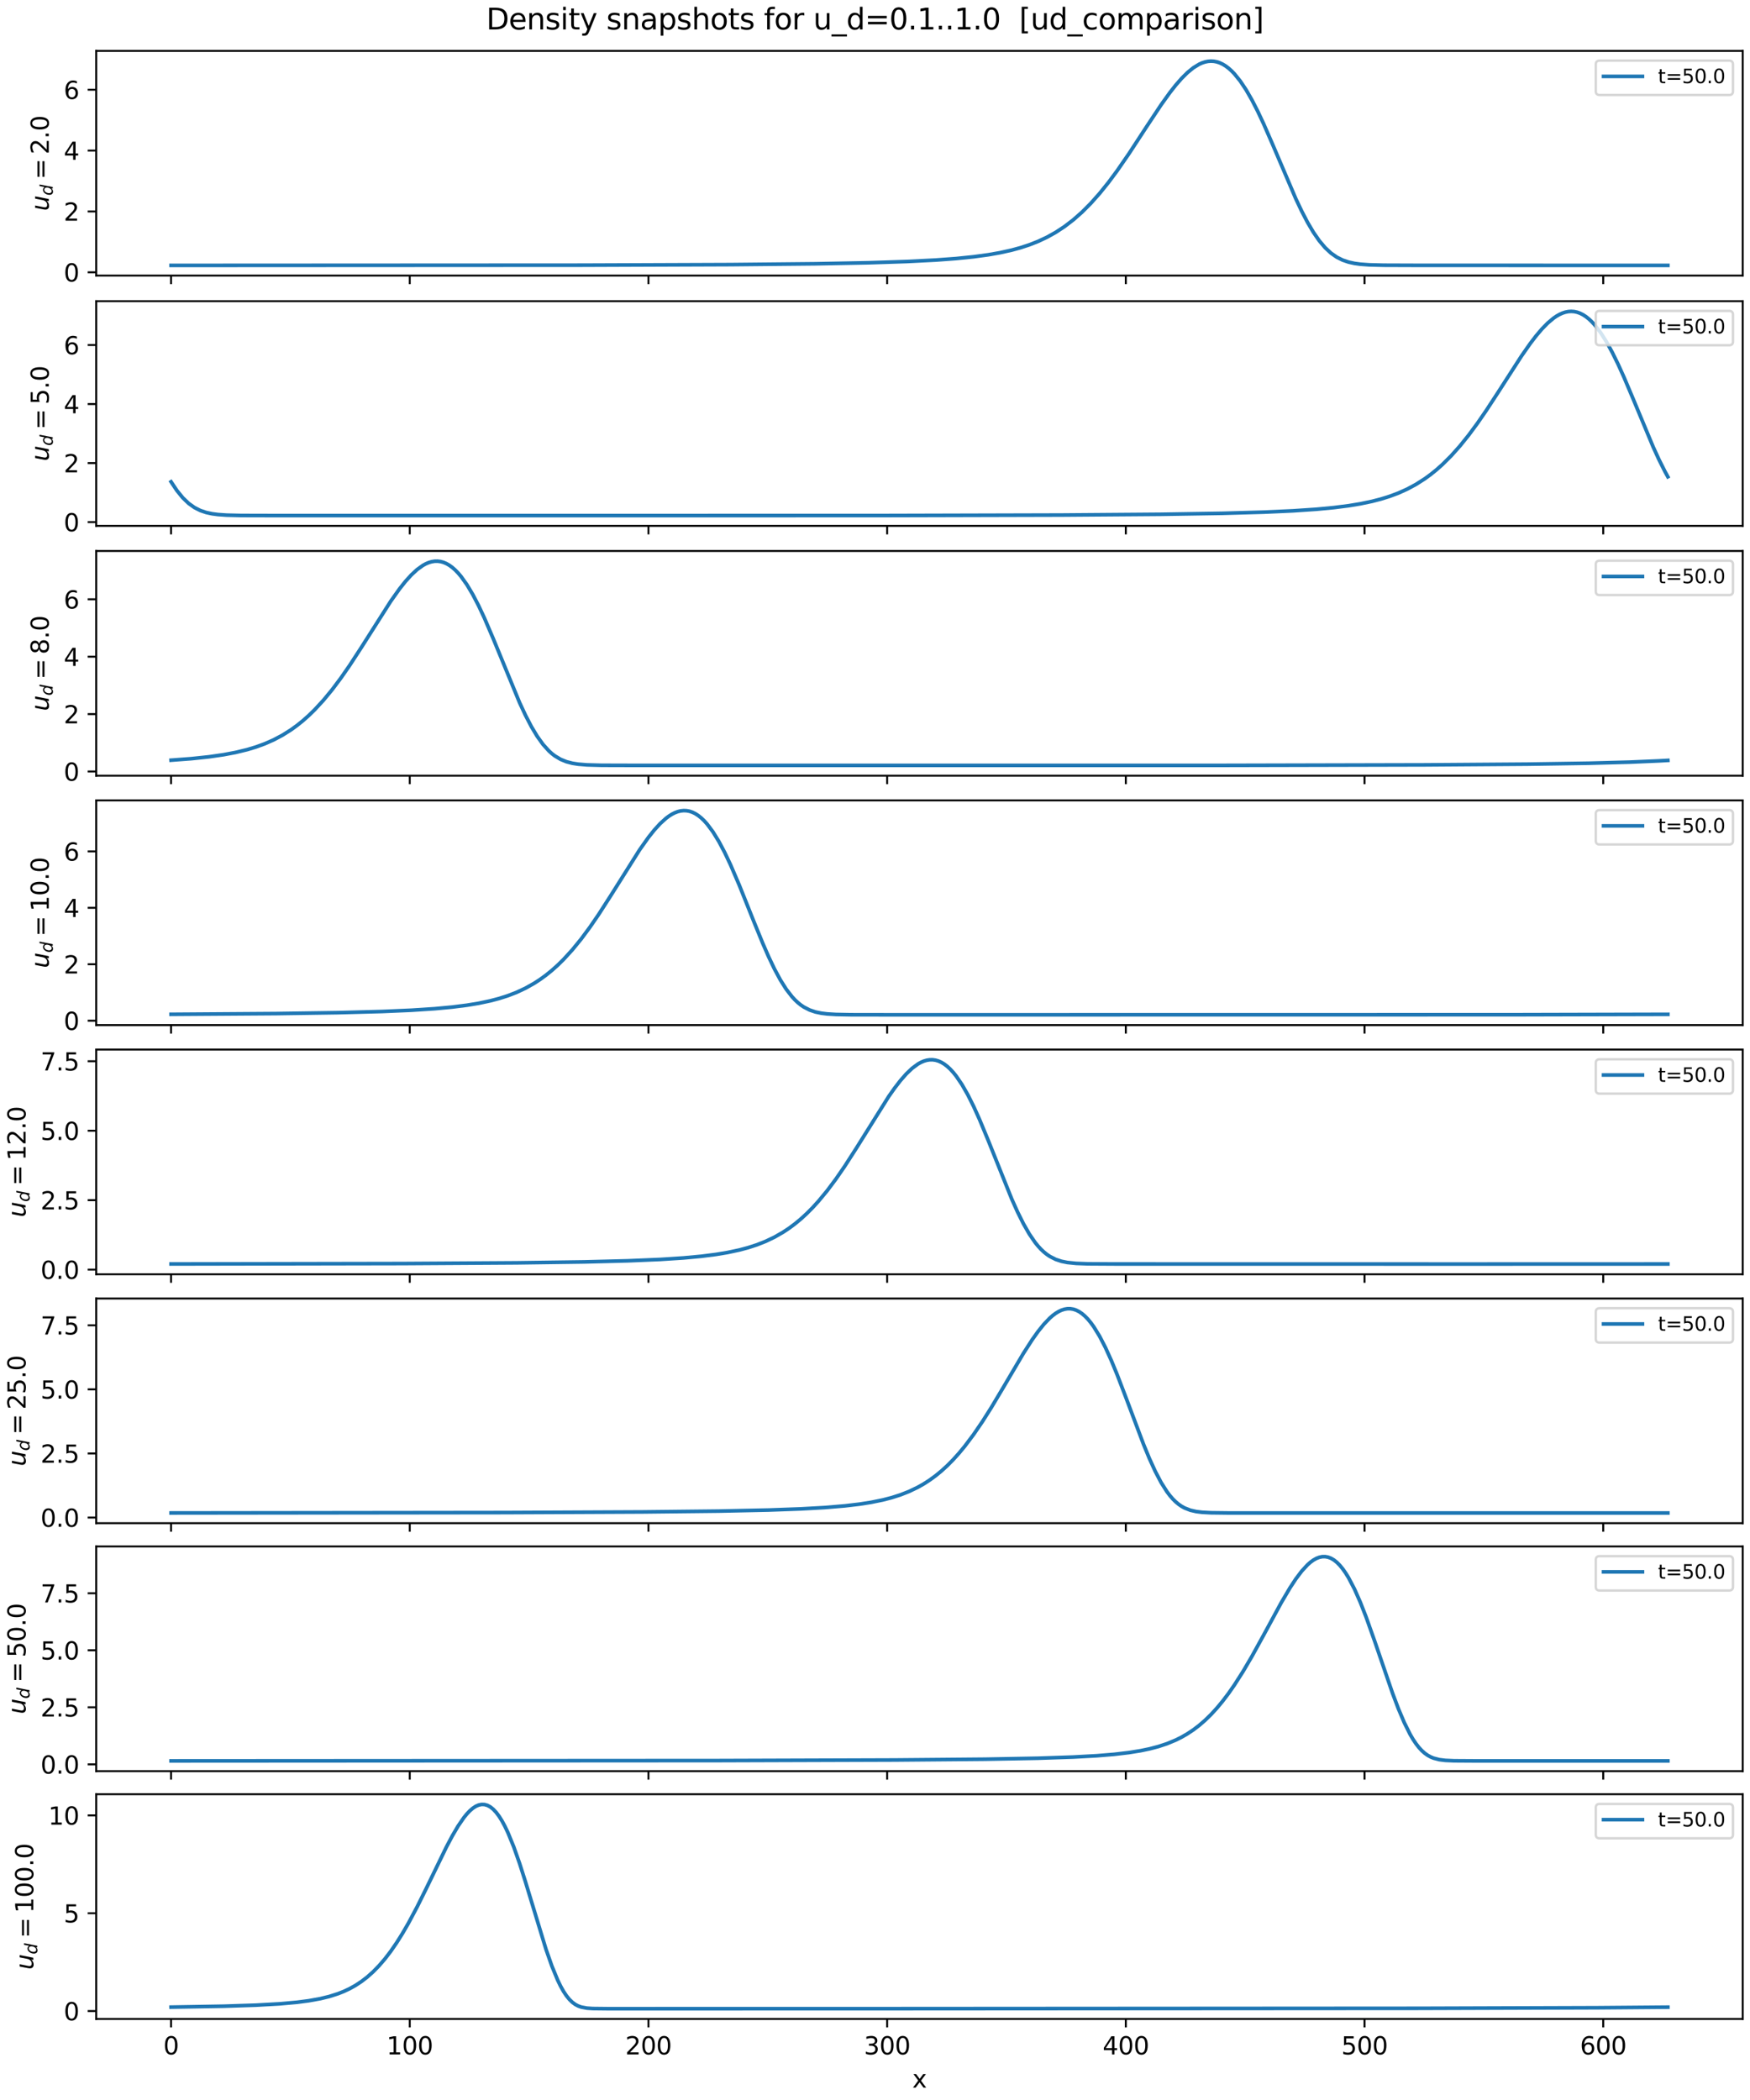 <?xml version="1.0" encoding="utf-8" standalone="no"?>
<!DOCTYPE svg PUBLIC "-//W3C//DTD SVG 1.1//EN"
  "http://www.w3.org/Graphics/SVG/1.1/DTD/svg11.dtd">
<svg xmlns:xlink="http://www.w3.org/1999/xlink" width="720pt" height="864pt" viewBox="0 0 720 864" xmlns="http://www.w3.org/2000/svg" version="1.1">
 <defs>
  <style type="text/css">*{stroke-linejoin: round; stroke-linecap: butt}</style>
 </defs>
 <g id="figure_1">
  <g id="patch_1">
   <path d="M 0 864 
L 720 864 
L 720 0 
L 0 0 
z
" style="fill: #ffffff"/>
  </g>
  <g id="axes_1">
   <g id="patch_2">
    <path d="M 39.581 113.399 
L 717 113.399 
L 717 20.948 
L 39.581 20.948 
z
" style="fill: #ffffff"/>
   </g>
   <g id="matplotlib.axis_1">
    <g id="xtick_1">
     <g id="line2d_1">
      <defs>
       <path id="m499c8b9b4f" d="M 0 0 
L 0 3.5 
" style="stroke: #000000; stroke-width: 0.8"/>
      </defs>
      <g>
       <use xlink:href="#m499c8b9b4f" x="70.373" y="113.399" style="stroke: #000000; stroke-width: 0.8"/>
      </g>
     </g>
    </g>
    <g id="xtick_2">
     <g id="line2d_2">
      <g>
       <use xlink:href="#m499c8b9b4f" x="168.578" y="113.399" style="stroke: #000000; stroke-width: 0.8"/>
      </g>
     </g>
    </g>
    <g id="xtick_3">
     <g id="line2d_3">
      <g>
       <use xlink:href="#m499c8b9b4f" x="266.783" y="113.399" style="stroke: #000000; stroke-width: 0.8"/>
      </g>
     </g>
    </g>
    <g id="xtick_4">
     <g id="line2d_4">
      <g>
       <use xlink:href="#m499c8b9b4f" x="364.988" y="113.399" style="stroke: #000000; stroke-width: 0.8"/>
      </g>
     </g>
    </g>
    <g id="xtick_5">
     <g id="line2d_5">
      <g>
       <use xlink:href="#m499c8b9b4f" x="463.193" y="113.399" style="stroke: #000000; stroke-width: 0.8"/>
      </g>
     </g>
    </g>
    <g id="xtick_6">
     <g id="line2d_6">
      <g>
       <use xlink:href="#m499c8b9b4f" x="561.398" y="113.399" style="stroke: #000000; stroke-width: 0.8"/>
      </g>
     </g>
    </g>
    <g id="xtick_7">
     <g id="line2d_7">
      <g>
       <use xlink:href="#m499c8b9b4f" x="659.603" y="113.399" style="stroke: #000000; stroke-width: 0.8"/>
      </g>
     </g>
    </g>
   </g>
   <g id="matplotlib.axis_2">
    <g id="ytick_1">
     <g id="line2d_8">
      <defs>
       <path id="m203e05018b" d="M 0 0 
L -3.5 0 
" style="stroke: #000000; stroke-width: 0.8"/>
      </defs>
      <g>
       <use xlink:href="#m203e05018b" x="39.581" y="112.026" style="stroke: #000000; stroke-width: 0.8"/>
      </g>
     </g>
     <g id="text_1">
      <!-- 0 -->
      <g transform="translate(26.219 115.825) scale(0.1 -0.1)">
       <defs>
        <path id="DejaVuSans-30" d="M 2034 4250 
Q 1547 4250 1301 3770 
Q 1056 3291 1056 2328 
Q 1056 1369 1301 889 
Q 1547 409 2034 409 
Q 2525 409 2770 889 
Q 3016 1369 3016 2328 
Q 3016 3291 2770 3770 
Q 2525 4250 2034 4250 
z
M 2034 4750 
Q 2819 4750 3233 4129 
Q 3647 3509 3647 2328 
Q 3647 1150 3233 529 
Q 2819 -91 2034 -91 
Q 1250 -91 836 529 
Q 422 1150 422 2328 
Q 422 3509 836 4129 
Q 1250 4750 2034 4750 
z
" transform="scale(0.016)"/>
       </defs>
       <use xlink:href="#DejaVuSans-30"/>
      </g>
     </g>
    </g>
    <g id="ytick_2">
     <g id="line2d_9">
      <g>
       <use xlink:href="#m203e05018b" x="39.581" y="86.988" style="stroke: #000000; stroke-width: 0.8"/>
      </g>
     </g>
     <g id="text_2">
      <!-- 2 -->
      <g transform="translate(26.219 90.787) scale(0.1 -0.1)">
       <defs>
        <path id="DejaVuSans-32" d="M 1228 531 
L 3431 531 
L 3431 0 
L 469 0 
L 469 531 
Q 828 903 1448 1529 
Q 2069 2156 2228 2338 
Q 2531 2678 2651 2914 
Q 2772 3150 2772 3378 
Q 2772 3750 2511 3984 
Q 2250 4219 1831 4219 
Q 1534 4219 1204 4116 
Q 875 4013 500 3803 
L 500 4441 
Q 881 4594 1212 4672 
Q 1544 4750 1819 4750 
Q 2544 4750 2975 4387 
Q 3406 4025 3406 3419 
Q 3406 3131 3298 2873 
Q 3191 2616 2906 2266 
Q 2828 2175 2409 1742 
Q 1991 1309 1228 531 
z
" transform="scale(0.016)"/>
       </defs>
       <use xlink:href="#DejaVuSans-32"/>
      </g>
     </g>
    </g>
    <g id="ytick_3">
     <g id="line2d_10">
      <g>
       <use xlink:href="#m203e05018b" x="39.581" y="61.95" style="stroke: #000000; stroke-width: 0.8"/>
      </g>
     </g>
     <g id="text_3">
      <!-- 4 -->
      <g transform="translate(26.219 65.749) scale(0.1 -0.1)">
       <defs>
        <path id="DejaVuSans-34" d="M 2419 4116 
L 825 1625 
L 2419 1625 
L 2419 4116 
z
M 2253 4666 
L 3047 4666 
L 3047 1625 
L 3713 1625 
L 3713 1100 
L 3047 1100 
L 3047 0 
L 2419 0 
L 2419 1100 
L 313 1100 
L 313 1709 
L 2253 4666 
z
" transform="scale(0.016)"/>
       </defs>
       <use xlink:href="#DejaVuSans-34"/>
      </g>
     </g>
    </g>
    <g id="ytick_4">
     <g id="line2d_11">
      <g>
       <use xlink:href="#m203e05018b" x="39.581" y="36.911" style="stroke: #000000; stroke-width: 0.8"/>
      </g>
     </g>
     <g id="text_4">
      <!-- 6 -->
      <g transform="translate(26.219 40.711) scale(0.1 -0.1)">
       <defs>
        <path id="DejaVuSans-36" d="M 2113 2584 
Q 1688 2584 1439 2293 
Q 1191 2003 1191 1497 
Q 1191 994 1439 701 
Q 1688 409 2113 409 
Q 2538 409 2786 701 
Q 3034 994 3034 1497 
Q 3034 2003 2786 2293 
Q 2538 2584 2113 2584 
z
M 3366 4563 
L 3366 3988 
Q 3128 4100 2886 4159 
Q 2644 4219 2406 4219 
Q 1781 4219 1451 3797 
Q 1122 3375 1075 2522 
Q 1259 2794 1537 2939 
Q 1816 3084 2150 3084 
Q 2853 3084 3261 2657 
Q 3669 2231 3669 1497 
Q 3669 778 3244 343 
Q 2819 -91 2113 -91 
Q 1303 -91 875 529 
Q 447 1150 447 2328 
Q 447 3434 972 4092 
Q 1497 4750 2381 4750 
Q 2619 4750 2861 4703 
Q 3103 4656 3366 4563 
z
" transform="scale(0.016)"/>
       </defs>
       <use xlink:href="#DejaVuSans-36"/>
      </g>
     </g>
    </g>
    <g id="text_5">
     <!-- $u_d=2.0$ -->
     <g transform="translate(20.139 86.823) rotate(-90) scale(0.1 -0.1)">
      <defs>
       <path id="DejaVuSans-Oblique-75" d="M 428 1388 
L 838 3500 
L 1416 3500 
L 1006 1409 
Q 975 1256 961 1147 
Q 947 1038 947 966 
Q 947 700 1109 554 
Q 1272 409 1569 409 
Q 2031 409 2368 721 
Q 2706 1034 2809 1563 
L 3194 3500 
L 3769 3500 
L 3091 0 
L 2516 0 
L 2631 550 
Q 2388 244 2052 76 
Q 1716 -91 1338 -91 
Q 878 -91 622 161 
Q 366 413 366 863 
Q 366 956 381 1097 
Q 397 1238 428 1388 
z
" transform="scale(0.016)"/>
       <path id="DejaVuSans-Oblique-64" d="M 2675 525 
Q 2444 222 2128 65 
Q 1813 -91 1428 -91 
Q 903 -91 598 267 
Q 294 625 294 1247 
Q 294 1766 478 2236 
Q 663 2706 1013 3078 
Q 1244 3325 1534 3454 
Q 1825 3584 2144 3584 
Q 2481 3584 2739 3421 
Q 2997 3259 3138 2956 
L 3513 4863 
L 4091 4863 
L 3144 0 
L 2566 0 
L 2675 525 
z
M 891 1350 
Q 891 897 1095 644 
Q 1300 391 1663 391 
Q 1931 391 2161 520 
Q 2391 650 2566 903 
Q 2750 1166 2856 1509 
Q 2963 1853 2963 2188 
Q 2963 2622 2758 2865 
Q 2553 3109 2194 3109 
Q 1922 3109 1687 2981 
Q 1453 2853 1288 2613 
Q 1106 2353 998 2009 
Q 891 1666 891 1350 
z
" transform="scale(0.016)"/>
       <path id="DejaVuSans-3d" d="M 678 2906 
L 4684 2906 
L 4684 2381 
L 678 2381 
L 678 2906 
z
M 678 1631 
L 4684 1631 
L 4684 1100 
L 678 1100 
L 678 1631 
z
" transform="scale(0.016)"/>
       <path id="DejaVuSans-2e" d="M 684 794 
L 1344 794 
L 1344 0 
L 684 0 
L 684 794 
z
" transform="scale(0.016)"/>
      </defs>
      <use xlink:href="#DejaVuSans-Oblique-75" transform="translate(0 0.781)"/>
      <use xlink:href="#DejaVuSans-Oblique-64" transform="translate(63.379 -15.625) scale(0.7)"/>
      <use xlink:href="#DejaVuSans-3d" transform="translate(130.029 0.781)"/>
      <use xlink:href="#DejaVuSans-32" transform="translate(233.301 0.781)"/>
      <use xlink:href="#DejaVuSans-2e" transform="translate(296.924 0.781)"/>
      <use xlink:href="#DejaVuSans-30" transform="translate(328.711 0.781)"/>
     </g>
    </g>
   </g>
   <g id="line2d_12">
    <path d="M 70.373 109.194 
L 239.095 109.105 
L 300.558 108.868 
L 335.508 108.525 
L 357.2 108.112 
L 372.867 107.609 
L 384.919 107.001 
L 393.355 106.378 
L 400.586 105.642 
L 406.612 104.82 
L 411.432 103.973 
L 416.253 102.902 
L 419.869 101.913 
L 423.484 100.728 
L 427.099 99.309 
L 430.715 97.614 
L 434.33 95.602 
L 437.946 93.23 
L 441.561 90.464 
L 445.177 87.275 
L 448.792 83.648 
L 452.408 79.583 
L 456.023 75.099 
L 459.639 70.233 
L 464.459 63.257 
L 471.69 52.201 
L 477.716 43.12 
L 481.331 38.081 
L 483.742 35.012 
L 486.152 32.25 
L 488.562 29.856 
L 490.973 27.891 
L 493.383 26.417 
L 494.588 25.881 
L 495.793 25.487 
L 496.999 25.242 
L 498.204 25.151 
L 499.409 25.217 
L 500.614 25.446 
L 501.819 25.841 
L 503.024 26.404 
L 504.229 27.136 
L 505.435 28.039 
L 506.64 29.111 
L 507.845 30.352 
L 510.255 33.329 
L 512.666 36.938 
L 515.076 41.128 
L 517.486 45.831 
L 519.896 50.962 
L 523.512 59.237 
L 533.153 81.815 
L 535.564 86.891 
L 537.974 91.511 
L 540.384 95.588 
L 542.794 99.063 
L 545.205 101.913 
L 547.615 104.15 
L 550.025 105.826 
L 552.436 107.022 
L 554.846 107.836 
L 557.256 108.365 
L 559.667 108.695 
L 563.282 108.963 
L 569.308 109.121 
L 583.77 109.171 
L 686.208 109.194 
L 686.208 109.194 
" clip-path="url(#p1ec485eee0)" style="fill: none; stroke: #1f77b4; stroke-width: 1.5; stroke-linecap: square"/>
   </g>
   <g id="patch_3">
    <path d="M 39.581 113.399 
L 39.581 20.948 
" style="fill: none; stroke: #000000; stroke-width: 0.8; stroke-linejoin: miter; stroke-linecap: square"/>
   </g>
   <g id="patch_4">
    <path d="M 717 113.399 
L 717 20.948 
" style="fill: none; stroke: #000000; stroke-width: 0.8; stroke-linejoin: miter; stroke-linecap: square"/>
   </g>
   <g id="patch_5">
    <path d="M 39.581 113.399 
L 717 113.399 
" style="fill: none; stroke: #000000; stroke-width: 0.8; stroke-linejoin: miter; stroke-linecap: square"/>
   </g>
   <g id="patch_6">
    <path d="M 39.581 20.948 
L 717 20.948 
" style="fill: none; stroke: #000000; stroke-width: 0.8; stroke-linejoin: miter; stroke-linecap: square"/>
   </g>
   <g id="legend_1">
    <g id="patch_7">
     <path d="M 658.147 39.091 
L 711.4 39.091 
Q 713 39.091 713 37.491 
L 713 26.548 
Q 713 24.948 711.4 24.948 
L 658.147 24.948 
Q 656.547 24.948 656.547 26.548 
L 656.547 37.491 
Q 656.547 39.091 658.147 39.091 
z
" style="fill: #ffffff; opacity: 0.8; stroke: #cccccc; stroke-linejoin: miter"/>
    </g>
    <g id="line2d_13">
     <path d="M 659.747 31.427 
L 667.747 31.427 
L 675.747 31.427 
" style="fill: none; stroke: #1f77b4; stroke-width: 1.5; stroke-linecap: square"/>
    </g>
    <g id="text_6">
     <!-- t=50.0 -->
     <g transform="translate(682.147 34.227) scale(0.08 -0.08)">
      <defs>
       <path id="DejaVuSans-74" d="M 1172 4494 
L 1172 3500 
L 2356 3500 
L 2356 3053 
L 1172 3053 
L 1172 1153 
Q 1172 725 1289 603 
Q 1406 481 1766 481 
L 2356 481 
L 2356 0 
L 1766 0 
Q 1100 0 847 248 
Q 594 497 594 1153 
L 594 3053 
L 172 3053 
L 172 3500 
L 594 3500 
L 594 4494 
L 1172 4494 
z
" transform="scale(0.016)"/>
       <path id="DejaVuSans-35" d="M 691 4666 
L 3169 4666 
L 3169 4134 
L 1269 4134 
L 1269 2991 
Q 1406 3038 1543 3061 
Q 1681 3084 1819 3084 
Q 2600 3084 3056 2656 
Q 3513 2228 3513 1497 
Q 3513 744 3044 326 
Q 2575 -91 1722 -91 
Q 1428 -91 1123 -41 
Q 819 9 494 109 
L 494 744 
Q 775 591 1075 516 
Q 1375 441 1709 441 
Q 2250 441 2565 725 
Q 2881 1009 2881 1497 
Q 2881 1984 2565 2268 
Q 2250 2553 1709 2553 
Q 1456 2553 1204 2497 
Q 953 2441 691 2322 
L 691 4666 
z
" transform="scale(0.016)"/>
      </defs>
      <use xlink:href="#DejaVuSans-74"/>
      <use xlink:href="#DejaVuSans-3d" x="39.209"/>
      <use xlink:href="#DejaVuSans-35" x="122.998"/>
      <use xlink:href="#DejaVuSans-30" x="186.621"/>
      <use xlink:href="#DejaVuSans-2e" x="250.244"/>
      <use xlink:href="#DejaVuSans-30" x="282.031"/>
     </g>
    </g>
   </g>
  </g>
  <g id="axes_2">
   <g id="patch_8">
    <path d="M 39.581 216.356 
L 717 216.356 
L 717 123.906 
L 39.581 123.906 
z
" style="fill: #ffffff"/>
   </g>
   <g id="matplotlib.axis_3">
    <g id="xtick_8">
     <g id="line2d_14">
      <g>
       <use xlink:href="#m499c8b9b4f" x="70.373" y="216.356" style="stroke: #000000; stroke-width: 0.8"/>
      </g>
     </g>
    </g>
    <g id="xtick_9">
     <g id="line2d_15">
      <g>
       <use xlink:href="#m499c8b9b4f" x="168.578" y="216.356" style="stroke: #000000; stroke-width: 0.8"/>
      </g>
     </g>
    </g>
    <g id="xtick_10">
     <g id="line2d_16">
      <g>
       <use xlink:href="#m499c8b9b4f" x="266.783" y="216.356" style="stroke: #000000; stroke-width: 0.8"/>
      </g>
     </g>
    </g>
    <g id="xtick_11">
     <g id="line2d_17">
      <g>
       <use xlink:href="#m499c8b9b4f" x="364.988" y="216.356" style="stroke: #000000; stroke-width: 0.8"/>
      </g>
     </g>
    </g>
    <g id="xtick_12">
     <g id="line2d_18">
      <g>
       <use xlink:href="#m499c8b9b4f" x="463.193" y="216.356" style="stroke: #000000; stroke-width: 0.8"/>
      </g>
     </g>
    </g>
    <g id="xtick_13">
     <g id="line2d_19">
      <g>
       <use xlink:href="#m499c8b9b4f" x="561.398" y="216.356" style="stroke: #000000; stroke-width: 0.8"/>
      </g>
     </g>
    </g>
    <g id="xtick_14">
     <g id="line2d_20">
      <g>
       <use xlink:href="#m499c8b9b4f" x="659.603" y="216.356" style="stroke: #000000; stroke-width: 0.8"/>
      </g>
     </g>
    </g>
   </g>
   <g id="matplotlib.axis_4">
    <g id="ytick_5">
     <g id="line2d_21">
      <g>
       <use xlink:href="#m203e05018b" x="39.581" y="214.805" style="stroke: #000000; stroke-width: 0.8"/>
      </g>
     </g>
     <g id="text_7">
      <!-- 0 -->
      <g transform="translate(26.219 218.604) scale(0.1 -0.1)">
       <use xlink:href="#DejaVuSans-30"/>
      </g>
     </g>
    </g>
    <g id="ytick_6">
     <g id="line2d_22">
      <g>
       <use xlink:href="#m203e05018b" x="39.581" y="190.521" style="stroke: #000000; stroke-width: 0.8"/>
      </g>
     </g>
     <g id="text_8">
      <!-- 2 -->
      <g transform="translate(26.219 194.321) scale(0.1 -0.1)">
       <use xlink:href="#DejaVuSans-32"/>
      </g>
     </g>
    </g>
    <g id="ytick_7">
     <g id="line2d_23">
      <g>
       <use xlink:href="#m203e05018b" x="39.581" y="166.238" style="stroke: #000000; stroke-width: 0.8"/>
      </g>
     </g>
     <g id="text_9">
      <!-- 4 -->
      <g transform="translate(26.219 170.037) scale(0.1 -0.1)">
       <use xlink:href="#DejaVuSans-34"/>
      </g>
     </g>
    </g>
    <g id="ytick_8">
     <g id="line2d_24">
      <g>
       <use xlink:href="#m203e05018b" x="39.581" y="141.954" style="stroke: #000000; stroke-width: 0.8"/>
      </g>
     </g>
     <g id="text_10">
      <!-- 6 -->
      <g transform="translate(26.219 145.754) scale(0.1 -0.1)">
       <use xlink:href="#DejaVuSans-36"/>
      </g>
     </g>
    </g>
    <g id="text_11">
     <!-- $u_d=5.0$ -->
     <g transform="translate(20.139 189.781) rotate(-90) scale(0.1 -0.1)">
      <use xlink:href="#DejaVuSans-Oblique-75" transform="translate(0 0.781)"/>
      <use xlink:href="#DejaVuSans-Oblique-64" transform="translate(63.379 -15.625) scale(0.7)"/>
      <use xlink:href="#DejaVuSans-3d" transform="translate(130.029 0.781)"/>
      <use xlink:href="#DejaVuSans-35" transform="translate(233.301 0.781)"/>
      <use xlink:href="#DejaVuSans-2e" transform="translate(296.924 0.781)"/>
      <use xlink:href="#DejaVuSans-30" transform="translate(328.711 0.781)"/>
     </g>
    </g>
   </g>
   <g id="line2d_25">
    <path d="M 70.373 198.214 
L 72.784 201.829 
L 75.194 204.789 
L 77.604 207.105 
L 80.014 208.827 
L 82.425 210.044 
L 84.835 210.859 
L 87.245 211.379 
L 89.656 211.697 
L 93.271 211.946 
L 99.297 212.086 
L 116.169 212.129 
L 360.816 212.107 
L 436.741 211.908 
L 477.716 211.595 
L 503.024 211.19 
L 519.896 210.713 
L 531.948 210.171 
L 541.589 209.525 
L 548.82 208.839 
L 554.846 208.072 
L 559.667 207.278 
L 564.487 206.272 
L 568.103 205.337 
L 571.718 204.213 
L 575.334 202.859 
L 578.949 201.233 
L 582.565 199.29 
L 586.18 196.987 
L 588.59 195.23 
L 591.001 193.285 
L 593.411 191.144 
L 597.026 187.554 
L 600.642 183.509 
L 604.257 179.021 
L 607.873 174.128 
L 611.488 168.886 
L 616.309 161.505 
L 625.95 146.529 
L 629.566 141.355 
L 631.976 138.2 
L 634.386 135.358 
L 636.797 132.896 
L 639.207 130.879 
L 640.412 130.058 
L 641.617 129.371 
L 642.822 128.826 
L 644.028 128.43 
L 645.233 128.189 
L 646.438 128.108 
L 647.643 128.192 
L 648.848 128.446 
L 650.053 128.872 
L 651.258 129.474 
L 652.464 130.253 
L 653.669 131.209 
L 654.874 132.342 
L 656.079 133.65 
L 658.489 136.779 
L 660.9 140.56 
L 663.31 144.937 
L 665.72 149.833 
L 668.131 155.155 
L 671.746 163.693 
L 680.182 183.927 
L 682.593 189.182 
L 685.003 193.976 
L 686.208 196.17 
L 686.208 196.17 
" clip-path="url(#p427618d3b1)" style="fill: none; stroke: #1f77b4; stroke-width: 1.5; stroke-linecap: square"/>
   </g>
   <g id="patch_9">
    <path d="M 39.581 216.356 
L 39.581 123.906 
" style="fill: none; stroke: #000000; stroke-width: 0.8; stroke-linejoin: miter; stroke-linecap: square"/>
   </g>
   <g id="patch_10">
    <path d="M 717 216.356 
L 717 123.906 
" style="fill: none; stroke: #000000; stroke-width: 0.8; stroke-linejoin: miter; stroke-linecap: square"/>
   </g>
   <g id="patch_11">
    <path d="M 39.581 216.356 
L 717 216.356 
" style="fill: none; stroke: #000000; stroke-width: 0.8; stroke-linejoin: miter; stroke-linecap: square"/>
   </g>
   <g id="patch_12">
    <path d="M 39.581 123.906 
L 717 123.906 
" style="fill: none; stroke: #000000; stroke-width: 0.8; stroke-linejoin: miter; stroke-linecap: square"/>
   </g>
   <g id="legend_2">
    <g id="patch_13">
     <path d="M 658.147 142.048 
L 711.4 142.048 
Q 713 142.048 713 140.448 
L 713 129.506 
Q 713 127.906 711.4 127.906 
L 658.147 127.906 
Q 656.547 127.906 656.547 129.506 
L 656.547 140.448 
Q 656.547 142.048 658.147 142.048 
z
" style="fill: #ffffff; opacity: 0.8; stroke: #cccccc; stroke-linejoin: miter"/>
    </g>
    <g id="line2d_26">
     <path d="M 659.747 134.384 
L 667.747 134.384 
L 675.747 134.384 
" style="fill: none; stroke: #1f77b4; stroke-width: 1.5; stroke-linecap: square"/>
    </g>
    <g id="text_12">
     <!-- t=50.0 -->
     <g transform="translate(682.147 137.184) scale(0.08 -0.08)">
      <use xlink:href="#DejaVuSans-74"/>
      <use xlink:href="#DejaVuSans-3d" x="39.209"/>
      <use xlink:href="#DejaVuSans-35" x="122.998"/>
      <use xlink:href="#DejaVuSans-30" x="186.621"/>
      <use xlink:href="#DejaVuSans-2e" x="250.244"/>
      <use xlink:href="#DejaVuSans-30" x="282.031"/>
     </g>
    </g>
   </g>
  </g>
  <g id="axes_3">
   <g id="patch_14">
    <path d="M 39.581 319.135 
L 717 319.135 
L 717 226.684 
L 39.581 226.684 
z
" style="fill: #ffffff"/>
   </g>
   <g id="matplotlib.axis_5">
    <g id="xtick_15">
     <g id="line2d_27">
      <g>
       <use xlink:href="#m499c8b9b4f" x="70.373" y="319.135" style="stroke: #000000; stroke-width: 0.8"/>
      </g>
     </g>
    </g>
    <g id="xtick_16">
     <g id="line2d_28">
      <g>
       <use xlink:href="#m499c8b9b4f" x="168.578" y="319.135" style="stroke: #000000; stroke-width: 0.8"/>
      </g>
     </g>
    </g>
    <g id="xtick_17">
     <g id="line2d_29">
      <g>
       <use xlink:href="#m499c8b9b4f" x="266.783" y="319.135" style="stroke: #000000; stroke-width: 0.8"/>
      </g>
     </g>
    </g>
    <g id="xtick_18">
     <g id="line2d_30">
      <g>
       <use xlink:href="#m499c8b9b4f" x="364.988" y="319.135" style="stroke: #000000; stroke-width: 0.8"/>
      </g>
     </g>
    </g>
    <g id="xtick_19">
     <g id="line2d_31">
      <g>
       <use xlink:href="#m499c8b9b4f" x="463.193" y="319.135" style="stroke: #000000; stroke-width: 0.8"/>
      </g>
     </g>
    </g>
    <g id="xtick_20">
     <g id="line2d_32">
      <g>
       <use xlink:href="#m499c8b9b4f" x="561.398" y="319.135" style="stroke: #000000; stroke-width: 0.8"/>
      </g>
     </g>
    </g>
    <g id="xtick_21">
     <g id="line2d_33">
      <g>
       <use xlink:href="#m499c8b9b4f" x="659.603" y="319.135" style="stroke: #000000; stroke-width: 0.8"/>
      </g>
     </g>
    </g>
   </g>
   <g id="matplotlib.axis_6">
    <g id="ytick_9">
     <g id="line2d_34">
      <g>
       <use xlink:href="#m203e05018b" x="39.581" y="317.421" style="stroke: #000000; stroke-width: 0.8"/>
      </g>
     </g>
     <g id="text_13">
      <!-- 0 -->
      <g transform="translate(26.219 321.22) scale(0.1 -0.1)">
       <use xlink:href="#DejaVuSans-30"/>
      </g>
     </g>
    </g>
    <g id="ytick_10">
     <g id="line2d_35">
      <g>
       <use xlink:href="#m203e05018b" x="39.581" y="293.803" style="stroke: #000000; stroke-width: 0.8"/>
      </g>
     </g>
     <g id="text_14">
      <!-- 2 -->
      <g transform="translate(26.219 297.603) scale(0.1 -0.1)">
       <use xlink:href="#DejaVuSans-32"/>
      </g>
     </g>
    </g>
    <g id="ytick_11">
     <g id="line2d_36">
      <g>
       <use xlink:href="#m203e05018b" x="39.581" y="270.186" style="stroke: #000000; stroke-width: 0.8"/>
      </g>
     </g>
     <g id="text_15">
      <!-- 4 -->
      <g transform="translate(26.219 273.985) scale(0.1 -0.1)">
       <use xlink:href="#DejaVuSans-34"/>
      </g>
     </g>
    </g>
    <g id="ytick_12">
     <g id="line2d_37">
      <g>
       <use xlink:href="#m203e05018b" x="39.581" y="246.569" style="stroke: #000000; stroke-width: 0.8"/>
      </g>
     </g>
     <g id="text_16">
      <!-- 6 -->
      <g transform="translate(26.219 250.368) scale(0.1 -0.1)">
       <use xlink:href="#DejaVuSans-36"/>
      </g>
     </g>
    </g>
    <g id="text_17">
     <!-- $u_d=8.0$ -->
     <g transform="translate(20.139 292.559) rotate(-90) scale(0.1 -0.1)">
      <defs>
       <path id="DejaVuSans-38" d="M 2034 2216 
Q 1584 2216 1326 1975 
Q 1069 1734 1069 1313 
Q 1069 891 1326 650 
Q 1584 409 2034 409 
Q 2484 409 2743 651 
Q 3003 894 3003 1313 
Q 3003 1734 2745 1975 
Q 2488 2216 2034 2216 
z
M 1403 2484 
Q 997 2584 770 2862 
Q 544 3141 544 3541 
Q 544 4100 942 4425 
Q 1341 4750 2034 4750 
Q 2731 4750 3128 4425 
Q 3525 4100 3525 3541 
Q 3525 3141 3298 2862 
Q 3072 2584 2669 2484 
Q 3125 2378 3379 2068 
Q 3634 1759 3634 1313 
Q 3634 634 3220 271 
Q 2806 -91 2034 -91 
Q 1263 -91 848 271 
Q 434 634 434 1313 
Q 434 1759 690 2068 
Q 947 2378 1403 2484 
z
M 1172 3481 
Q 1172 3119 1398 2916 
Q 1625 2713 2034 2713 
Q 2441 2713 2670 2916 
Q 2900 3119 2900 3481 
Q 2900 3844 2670 4047 
Q 2441 4250 2034 4250 
Q 1625 4250 1398 4047 
Q 1172 3844 1172 3481 
z
" transform="scale(0.016)"/>
      </defs>
      <use xlink:href="#DejaVuSans-Oblique-75" transform="translate(0 0.781)"/>
      <use xlink:href="#DejaVuSans-Oblique-64" transform="translate(63.379 -15.625) scale(0.7)"/>
      <use xlink:href="#DejaVuSans-3d" transform="translate(130.029 0.781)"/>
      <use xlink:href="#DejaVuSans-38" transform="translate(233.301 0.781)"/>
      <use xlink:href="#DejaVuSans-2e" transform="translate(296.924 0.781)"/>
      <use xlink:href="#DejaVuSans-30" transform="translate(328.711 0.781)"/>
     </g>
    </g>
   </g>
   <g id="line2d_38">
    <path d="M 70.373 312.768 
L 78.809 312.132 
L 86.04 311.366 
L 92.066 310.495 
L 96.887 309.584 
L 101.707 308.416 
L 105.323 307.325 
L 108.938 306.005 
L 112.554 304.412 
L 116.169 302.499 
L 119.785 300.22 
L 122.195 298.474 
L 124.605 296.536 
L 127.016 294.396 
L 129.426 292.048 
L 133.041 288.132 
L 136.657 283.75 
L 140.272 278.93 
L 143.888 273.723 
L 148.708 266.316 
L 160.76 247.362 
L 164.375 242.279 
L 166.786 239.244 
L 169.196 236.575 
L 171.606 234.341 
L 174.017 232.61 
L 175.222 231.953 
L 176.427 231.446 
L 177.632 231.095 
L 178.837 230.907 
L 180.042 230.886 
L 181.248 231.039 
L 182.453 231.369 
L 183.658 231.879 
L 184.863 232.571 
L 186.068 233.448 
L 187.273 234.508 
L 188.479 235.75 
L 189.684 237.173 
L 192.094 240.544 
L 194.504 244.577 
L 196.915 249.206 
L 199.325 254.345 
L 202.94 262.779 
L 213.787 289.12 
L 216.197 294.281 
L 218.607 298.917 
L 221.018 302.938 
L 223.428 306.288 
L 225.838 308.956 
L 227.044 310.043 
L 228.249 310.975 
L 230.659 312.42 
L 233.069 313.398 
L 235.48 314.024 
L 237.89 314.405 
L 241.505 314.701 
L 247.531 314.862 
L 263.198 314.906 
L 504.229 314.892 
L 586.18 314.698 
L 628.361 314.394 
L 653.669 314.01 
L 670.541 313.558 
L 682.593 313.045 
L 686.208 312.842 
L 686.208 312.842 
" clip-path="url(#p4300df2eea)" style="fill: none; stroke: #1f77b4; stroke-width: 1.5; stroke-linecap: square"/>
   </g>
   <g id="patch_15">
    <path d="M 39.581 319.135 
L 39.581 226.684 
" style="fill: none; stroke: #000000; stroke-width: 0.8; stroke-linejoin: miter; stroke-linecap: square"/>
   </g>
   <g id="patch_16">
    <path d="M 717 319.135 
L 717 226.684 
" style="fill: none; stroke: #000000; stroke-width: 0.8; stroke-linejoin: miter; stroke-linecap: square"/>
   </g>
   <g id="patch_17">
    <path d="M 39.581 319.135 
L 717 319.135 
" style="fill: none; stroke: #000000; stroke-width: 0.8; stroke-linejoin: miter; stroke-linecap: square"/>
   </g>
   <g id="patch_18">
    <path d="M 39.581 226.684 
L 717 226.684 
" style="fill: none; stroke: #000000; stroke-width: 0.8; stroke-linejoin: miter; stroke-linecap: square"/>
   </g>
   <g id="legend_3">
    <g id="patch_19">
     <path d="M 658.147 244.827 
L 711.4 244.827 
Q 713 244.827 713 243.227 
L 713 232.284 
Q 713 230.684 711.4 230.684 
L 658.147 230.684 
Q 656.547 230.684 656.547 232.284 
L 656.547 243.227 
Q 656.547 244.827 658.147 244.827 
z
" style="fill: #ffffff; opacity: 0.8; stroke: #cccccc; stroke-linejoin: miter"/>
    </g>
    <g id="line2d_39">
     <path d="M 659.747 237.163 
L 667.747 237.163 
L 675.747 237.163 
" style="fill: none; stroke: #1f77b4; stroke-width: 1.5; stroke-linecap: square"/>
    </g>
    <g id="text_18">
     <!-- t=50.0 -->
     <g transform="translate(682.147 239.963) scale(0.08 -0.08)">
      <use xlink:href="#DejaVuSans-74"/>
      <use xlink:href="#DejaVuSans-3d" x="39.209"/>
      <use xlink:href="#DejaVuSans-35" x="122.998"/>
      <use xlink:href="#DejaVuSans-30" x="186.621"/>
      <use xlink:href="#DejaVuSans-2e" x="250.244"/>
      <use xlink:href="#DejaVuSans-30" x="282.031"/>
     </g>
    </g>
   </g>
  </g>
  <g id="axes_4">
   <g id="patch_20">
    <path d="M 39.581 421.75 
L 717 421.75 
L 717 329.3 
L 39.581 329.3 
z
" style="fill: #ffffff"/>
   </g>
   <g id="matplotlib.axis_7">
    <g id="xtick_22">
     <g id="line2d_40">
      <g>
       <use xlink:href="#m499c8b9b4f" x="70.373" y="421.75" style="stroke: #000000; stroke-width: 0.8"/>
      </g>
     </g>
    </g>
    <g id="xtick_23">
     <g id="line2d_41">
      <g>
       <use xlink:href="#m499c8b9b4f" x="168.578" y="421.75" style="stroke: #000000; stroke-width: 0.8"/>
      </g>
     </g>
    </g>
    <g id="xtick_24">
     <g id="line2d_42">
      <g>
       <use xlink:href="#m499c8b9b4f" x="266.783" y="421.75" style="stroke: #000000; stroke-width: 0.8"/>
      </g>
     </g>
    </g>
    <g id="xtick_25">
     <g id="line2d_43">
      <g>
       <use xlink:href="#m499c8b9b4f" x="364.988" y="421.75" style="stroke: #000000; stroke-width: 0.8"/>
      </g>
     </g>
    </g>
    <g id="xtick_26">
     <g id="line2d_44">
      <g>
       <use xlink:href="#m499c8b9b4f" x="463.193" y="421.75" style="stroke: #000000; stroke-width: 0.8"/>
      </g>
     </g>
    </g>
    <g id="xtick_27">
     <g id="line2d_45">
      <g>
       <use xlink:href="#m499c8b9b4f" x="561.398" y="421.75" style="stroke: #000000; stroke-width: 0.8"/>
      </g>
     </g>
    </g>
    <g id="xtick_28">
     <g id="line2d_46">
      <g>
       <use xlink:href="#m499c8b9b4f" x="659.603" y="421.75" style="stroke: #000000; stroke-width: 0.8"/>
      </g>
     </g>
    </g>
   </g>
   <g id="matplotlib.axis_8">
    <g id="ytick_13">
     <g id="line2d_47">
      <g>
       <use xlink:href="#m203e05018b" x="39.581" y="419.937" style="stroke: #000000; stroke-width: 0.8"/>
      </g>
     </g>
     <g id="text_19">
      <!-- 0 -->
      <g transform="translate(26.219 423.737) scale(0.1 -0.1)">
       <use xlink:href="#DejaVuSans-30"/>
      </g>
     </g>
    </g>
    <g id="ytick_14">
     <g id="line2d_48">
      <g>
       <use xlink:href="#m203e05018b" x="39.581" y="396.72" style="stroke: #000000; stroke-width: 0.8"/>
      </g>
     </g>
     <g id="text_20">
      <!-- 2 -->
      <g transform="translate(26.219 400.519) scale(0.1 -0.1)">
       <use xlink:href="#DejaVuSans-32"/>
      </g>
     </g>
    </g>
    <g id="ytick_15">
     <g id="line2d_49">
      <g>
       <use xlink:href="#m203e05018b" x="39.581" y="373.503" style="stroke: #000000; stroke-width: 0.8"/>
      </g>
     </g>
     <g id="text_21">
      <!-- 4 -->
      <g transform="translate(26.219 377.302) scale(0.1 -0.1)">
       <use xlink:href="#DejaVuSans-34"/>
      </g>
     </g>
    </g>
    <g id="ytick_16">
     <g id="line2d_50">
      <g>
       <use xlink:href="#m203e05018b" x="39.581" y="350.285" style="stroke: #000000; stroke-width: 0.8"/>
      </g>
     </g>
     <g id="text_22">
      <!-- 6 -->
      <g transform="translate(26.219 354.085) scale(0.1 -0.1)">
       <use xlink:href="#DejaVuSans-36"/>
      </g>
     </g>
    </g>
    <g id="text_23">
     <!-- $u_d=10.0$ -->
     <g transform="translate(20.139 398.325) rotate(-90) scale(0.1 -0.1)">
      <defs>
       <path id="DejaVuSans-31" d="M 794 531 
L 1825 531 
L 1825 4091 
L 703 3866 
L 703 4441 
L 1819 4666 
L 2450 4666 
L 2450 531 
L 3481 531 
L 3481 0 
L 794 0 
L 794 531 
z
" transform="scale(0.016)"/>
      </defs>
      <use xlink:href="#DejaVuSans-Oblique-75" transform="translate(0 0.781)"/>
      <use xlink:href="#DejaVuSans-Oblique-64" transform="translate(63.379 -15.625) scale(0.7)"/>
      <use xlink:href="#DejaVuSans-3d" transform="translate(130.029 0.781)"/>
      <use xlink:href="#DejaVuSans-31" transform="translate(233.301 0.781)"/>
      <use xlink:href="#DejaVuSans-30" transform="translate(296.924 0.781)"/>
      <use xlink:href="#DejaVuSans-2e" transform="translate(360.547 0.781)"/>
      <use xlink:href="#DejaVuSans-30" transform="translate(392.334 0.781)"/>
     </g>
    </g>
   </g>
   <g id="line2d_51">
    <path d="M 70.373 417.319 
L 113.759 417.016 
L 139.067 416.643 
L 157.144 416.162 
L 169.196 415.64 
L 178.837 415.012 
L 186.068 414.339 
L 192.094 413.577 
L 196.915 412.783 
L 201.735 411.765 
L 205.351 410.812 
L 208.966 409.657 
L 212.582 408.257 
L 216.197 406.564 
L 219.813 404.531 
L 222.223 402.963 
L 224.633 401.209 
L 227.044 399.258 
L 229.454 397.101 
L 231.864 394.732 
L 235.48 390.777 
L 239.095 386.346 
L 242.711 381.469 
L 246.326 376.198 
L 251.147 368.701 
L 263.198 349.577 
L 266.814 344.486 
L 269.224 341.466 
L 271.634 338.829 
L 274.045 336.647 
L 275.25 335.749 
L 276.455 334.99 
L 277.66 334.379 
L 278.865 333.923 
L 280.07 333.628 
L 281.276 333.502 
L 282.481 333.55 
L 283.686 333.776 
L 284.891 334.184 
L 286.096 334.778 
L 287.301 335.559 
L 288.506 336.527 
L 289.712 337.683 
L 290.917 339.024 
L 293.327 342.25 
L 295.737 346.165 
L 298.148 350.707 
L 300.558 355.794 
L 304.174 364.213 
L 310.199 379.265 
L 313.815 388.108 
L 316.225 393.619 
L 318.635 398.666 
L 321.046 403.14 
L 323.456 406.959 
L 325.866 410.081 
L 327.071 411.381 
L 328.277 412.511 
L 329.482 413.481 
L 330.687 414.3 
L 333.097 415.543 
L 335.508 416.357 
L 337.918 416.86 
L 340.328 417.157 
L 343.944 417.379 
L 349.969 417.494 
L 370.457 417.526 
L 622.335 417.488 
L 686.208 417.324 
L 686.208 417.324 
" clip-path="url(#p059721252a)" style="fill: none; stroke: #1f77b4; stroke-width: 1.5; stroke-linecap: square"/>
   </g>
   <g id="patch_21">
    <path d="M 39.581 421.75 
L 39.581 329.3 
" style="fill: none; stroke: #000000; stroke-width: 0.8; stroke-linejoin: miter; stroke-linecap: square"/>
   </g>
   <g id="patch_22">
    <path d="M 717 421.75 
L 717 329.3 
" style="fill: none; stroke: #000000; stroke-width: 0.8; stroke-linejoin: miter; stroke-linecap: square"/>
   </g>
   <g id="patch_23">
    <path d="M 39.581 421.75 
L 717 421.75 
" style="fill: none; stroke: #000000; stroke-width: 0.8; stroke-linejoin: miter; stroke-linecap: square"/>
   </g>
   <g id="patch_24">
    <path d="M 39.581 329.3 
L 717 329.3 
" style="fill: none; stroke: #000000; stroke-width: 0.8; stroke-linejoin: miter; stroke-linecap: square"/>
   </g>
   <g id="legend_4">
    <g id="patch_25">
     <path d="M 658.147 347.442 
L 711.4 347.442 
Q 713 347.442 713 345.842 
L 713 334.9 
Q 713 333.3 711.4 333.3 
L 658.147 333.3 
Q 656.547 333.3 656.547 334.9 
L 656.547 345.842 
Q 656.547 347.442 658.147 347.442 
z
" style="fill: #ffffff; opacity: 0.8; stroke: #cccccc; stroke-linejoin: miter"/>
    </g>
    <g id="line2d_52">
     <path d="M 659.747 339.779 
L 667.747 339.779 
L 675.747 339.779 
" style="fill: none; stroke: #1f77b4; stroke-width: 1.5; stroke-linecap: square"/>
    </g>
    <g id="text_24">
     <!-- t=50.0 -->
     <g transform="translate(682.147 342.579) scale(0.08 -0.08)">
      <use xlink:href="#DejaVuSans-74"/>
      <use xlink:href="#DejaVuSans-3d" x="39.209"/>
      <use xlink:href="#DejaVuSans-35" x="122.998"/>
      <use xlink:href="#DejaVuSans-30" x="186.621"/>
      <use xlink:href="#DejaVuSans-2e" x="250.244"/>
      <use xlink:href="#DejaVuSans-30" x="282.031"/>
     </g>
    </g>
   </g>
  </g>
  <g id="axes_5">
   <g id="patch_26">
    <path d="M 39.581 524.267 
L 717 524.267 
L 717 431.817 
L 39.581 431.817 
z
" style="fill: #ffffff"/>
   </g>
   <g id="matplotlib.axis_9">
    <g id="xtick_29">
     <g id="line2d_53">
      <g>
       <use xlink:href="#m499c8b9b4f" x="70.373" y="524.267" style="stroke: #000000; stroke-width: 0.8"/>
      </g>
     </g>
    </g>
    <g id="xtick_30">
     <g id="line2d_54">
      <g>
       <use xlink:href="#m499c8b9b4f" x="168.578" y="524.267" style="stroke: #000000; stroke-width: 0.8"/>
      </g>
     </g>
    </g>
    <g id="xtick_31">
     <g id="line2d_55">
      <g>
       <use xlink:href="#m499c8b9b4f" x="266.783" y="524.267" style="stroke: #000000; stroke-width: 0.8"/>
      </g>
     </g>
    </g>
    <g id="xtick_32">
     <g id="line2d_56">
      <g>
       <use xlink:href="#m499c8b9b4f" x="364.988" y="524.267" style="stroke: #000000; stroke-width: 0.8"/>
      </g>
     </g>
    </g>
    <g id="xtick_33">
     <g id="line2d_57">
      <g>
       <use xlink:href="#m499c8b9b4f" x="463.193" y="524.267" style="stroke: #000000; stroke-width: 0.8"/>
      </g>
     </g>
    </g>
    <g id="xtick_34">
     <g id="line2d_58">
      <g>
       <use xlink:href="#m499c8b9b4f" x="561.398" y="524.267" style="stroke: #000000; stroke-width: 0.8"/>
      </g>
     </g>
    </g>
    <g id="xtick_35">
     <g id="line2d_59">
      <g>
       <use xlink:href="#m499c8b9b4f" x="659.603" y="524.267" style="stroke: #000000; stroke-width: 0.8"/>
      </g>
     </g>
    </g>
   </g>
   <g id="matplotlib.axis_10">
    <g id="ytick_17">
     <g id="line2d_60">
      <g>
       <use xlink:href="#m203e05018b" x="39.581" y="522.364" style="stroke: #000000; stroke-width: 0.8"/>
      </g>
     </g>
     <g id="text_25">
      <!-- 0.0 -->
      <g transform="translate(16.678 526.163) scale(0.1 -0.1)">
       <use xlink:href="#DejaVuSans-30"/>
       <use xlink:href="#DejaVuSans-2e" x="63.623"/>
       <use xlink:href="#DejaVuSans-30" x="95.41"/>
      </g>
     </g>
    </g>
    <g id="ytick_18">
     <g id="line2d_61">
      <g>
       <use xlink:href="#m203e05018b" x="39.581" y="493.786" style="stroke: #000000; stroke-width: 0.8"/>
      </g>
     </g>
     <g id="text_26">
      <!-- 2.5 -->
      <g transform="translate(16.678 497.586) scale(0.1 -0.1)">
       <use xlink:href="#DejaVuSans-32"/>
       <use xlink:href="#DejaVuSans-2e" x="63.623"/>
       <use xlink:href="#DejaVuSans-35" x="95.41"/>
      </g>
     </g>
    </g>
    <g id="ytick_19">
     <g id="line2d_62">
      <g>
       <use xlink:href="#m203e05018b" x="39.581" y="465.209" style="stroke: #000000; stroke-width: 0.8"/>
      </g>
     </g>
     <g id="text_27">
      <!-- 5.0 -->
      <g transform="translate(16.678 469.008) scale(0.1 -0.1)">
       <use xlink:href="#DejaVuSans-35"/>
       <use xlink:href="#DejaVuSans-2e" x="63.623"/>
       <use xlink:href="#DejaVuSans-30" x="95.41"/>
      </g>
     </g>
    </g>
    <g id="ytick_20">
     <g id="line2d_63">
      <g>
       <use xlink:href="#m203e05018b" x="39.581" y="436.631" style="stroke: #000000; stroke-width: 0.8"/>
      </g>
     </g>
     <g id="text_28">
      <!-- 7.5 -->
      <g transform="translate(16.678 440.43) scale(0.1 -0.1)">
       <defs>
        <path id="DejaVuSans-37" d="M 525 4666 
L 3525 4666 
L 3525 4397 
L 1831 0 
L 1172 0 
L 2766 4134 
L 525 4134 
L 525 4666 
z
" transform="scale(0.016)"/>
       </defs>
       <use xlink:href="#DejaVuSans-37"/>
       <use xlink:href="#DejaVuSans-2e" x="63.623"/>
       <use xlink:href="#DejaVuSans-35" x="95.41"/>
      </g>
     </g>
    </g>
    <g id="text_29">
     <!-- $u_d=12.0$ -->
     <g transform="translate(10.599 500.842) rotate(-90) scale(0.1 -0.1)">
      <use xlink:href="#DejaVuSans-Oblique-75" transform="translate(0 0.781)"/>
      <use xlink:href="#DejaVuSans-Oblique-64" transform="translate(63.379 -15.625) scale(0.7)"/>
      <use xlink:href="#DejaVuSans-3d" transform="translate(130.029 0.781)"/>
      <use xlink:href="#DejaVuSans-31" transform="translate(233.301 0.781)"/>
      <use xlink:href="#DejaVuSans-32" transform="translate(296.924 0.781)"/>
      <use xlink:href="#DejaVuSans-2e" transform="translate(360.547 0.781)"/>
      <use xlink:href="#DejaVuSans-30" transform="translate(392.334 0.781)"/>
     </g>
    </g>
   </g>
   <g id="line2d_64">
    <path d="M 70.373 520.039 
L 165.581 519.862 
L 212.582 519.57 
L 240.3 519.188 
L 258.378 518.73 
L 271.634 518.173 
L 281.276 517.547 
L 288.506 516.875 
L 294.532 516.112 
L 299.353 515.312 
L 304.174 514.284 
L 307.789 513.319 
L 311.404 512.146 
L 315.02 510.721 
L 318.635 508.995 
L 322.251 506.918 
L 324.661 505.314 
L 327.071 503.52 
L 329.482 501.523 
L 331.892 499.316 
L 334.302 496.892 
L 336.713 494.249 
L 340.328 489.88 
L 343.944 485.048 
L 347.559 479.802 
L 352.38 472.299 
L 365.636 451.131 
L 368.047 447.707 
L 370.457 444.583 
L 372.867 441.834 
L 375.278 439.534 
L 377.688 437.756 
L 378.893 437.084 
L 380.098 436.567 
L 381.304 436.213 
L 382.509 436.028 
L 383.714 436.019 
L 384.919 436.19 
L 386.124 436.545 
L 387.329 437.089 
L 388.534 437.823 
L 389.74 438.748 
L 390.945 439.864 
L 392.15 441.171 
L 393.355 442.664 
L 395.765 446.194 
L 398.176 450.405 
L 400.586 455.226 
L 402.996 460.561 
L 406.612 469.275 
L 416.253 493.292 
L 418.663 498.657 
L 421.074 503.493 
L 423.484 507.698 
L 425.894 511.207 
L 427.099 512.692 
L 428.305 513.998 
L 429.51 515.132 
L 430.715 516.101 
L 431.92 516.918 
L 434.33 518.147 
L 436.741 518.942 
L 439.151 519.427 
L 442.766 519.799 
L 447.587 519.976 
L 458.434 520.04 
L 603.052 520.065 
L 686.208 520.04 
L 686.208 520.04 
" clip-path="url(#pec528053e4)" style="fill: none; stroke: #1f77b4; stroke-width: 1.5; stroke-linecap: square"/>
   </g>
   <g id="patch_27">
    <path d="M 39.581 524.267 
L 39.581 431.817 
" style="fill: none; stroke: #000000; stroke-width: 0.8; stroke-linejoin: miter; stroke-linecap: square"/>
   </g>
   <g id="patch_28">
    <path d="M 717 524.267 
L 717 431.817 
" style="fill: none; stroke: #000000; stroke-width: 0.8; stroke-linejoin: miter; stroke-linecap: square"/>
   </g>
   <g id="patch_29">
    <path d="M 39.581 524.267 
L 717 524.267 
" style="fill: none; stroke: #000000; stroke-width: 0.8; stroke-linejoin: miter; stroke-linecap: square"/>
   </g>
   <g id="patch_30">
    <path d="M 39.581 431.817 
L 717 431.817 
" style="fill: none; stroke: #000000; stroke-width: 0.8; stroke-linejoin: miter; stroke-linecap: square"/>
   </g>
   <g id="legend_5">
    <g id="patch_31">
     <path d="M 658.147 449.959 
L 711.4 449.959 
Q 713 449.959 713 448.359 
L 713 437.417 
Q 713 435.817 711.4 435.817 
L 658.147 435.817 
Q 656.547 435.817 656.547 437.417 
L 656.547 448.359 
Q 656.547 449.959 658.147 449.959 
z
" style="fill: #ffffff; opacity: 0.8; stroke: #cccccc; stroke-linejoin: miter"/>
    </g>
    <g id="line2d_65">
     <path d="M 659.747 442.295 
L 667.747 442.295 
L 675.747 442.295 
" style="fill: none; stroke: #1f77b4; stroke-width: 1.5; stroke-linecap: square"/>
    </g>
    <g id="text_30">
     <!-- t=50.0 -->
     <g transform="translate(682.147 445.095) scale(0.08 -0.08)">
      <use xlink:href="#DejaVuSans-74"/>
      <use xlink:href="#DejaVuSans-3d" x="39.209"/>
      <use xlink:href="#DejaVuSans-35" x="122.998"/>
      <use xlink:href="#DejaVuSans-30" x="186.621"/>
      <use xlink:href="#DejaVuSans-2e" x="250.244"/>
      <use xlink:href="#DejaVuSans-30" x="282.031"/>
     </g>
    </g>
   </g>
  </g>
  <g id="axes_6">
   <g id="patch_32">
    <path d="M 39.581 626.694 
L 717 626.694 
L 717 534.243 
L 39.581 534.243 
z
" style="fill: #ffffff"/>
   </g>
   <g id="matplotlib.axis_11">
    <g id="xtick_36">
     <g id="line2d_66">
      <g>
       <use xlink:href="#m499c8b9b4f" x="70.373" y="626.694" style="stroke: #000000; stroke-width: 0.8"/>
      </g>
     </g>
    </g>
    <g id="xtick_37">
     <g id="line2d_67">
      <g>
       <use xlink:href="#m499c8b9b4f" x="168.578" y="626.694" style="stroke: #000000; stroke-width: 0.8"/>
      </g>
     </g>
    </g>
    <g id="xtick_38">
     <g id="line2d_68">
      <g>
       <use xlink:href="#m499c8b9b4f" x="266.783" y="626.694" style="stroke: #000000; stroke-width: 0.8"/>
      </g>
     </g>
    </g>
    <g id="xtick_39">
     <g id="line2d_69">
      <g>
       <use xlink:href="#m499c8b9b4f" x="364.988" y="626.694" style="stroke: #000000; stroke-width: 0.8"/>
      </g>
     </g>
    </g>
    <g id="xtick_40">
     <g id="line2d_70">
      <g>
       <use xlink:href="#m499c8b9b4f" x="463.193" y="626.694" style="stroke: #000000; stroke-width: 0.8"/>
      </g>
     </g>
    </g>
    <g id="xtick_41">
     <g id="line2d_71">
      <g>
       <use xlink:href="#m499c8b9b4f" x="561.398" y="626.694" style="stroke: #000000; stroke-width: 0.8"/>
      </g>
     </g>
    </g>
    <g id="xtick_42">
     <g id="line2d_72">
      <g>
       <use xlink:href="#m499c8b9b4f" x="659.603" y="626.694" style="stroke: #000000; stroke-width: 0.8"/>
      </g>
     </g>
    </g>
   </g>
   <g id="matplotlib.axis_12">
    <g id="ytick_21">
     <g id="line2d_73">
      <g>
       <use xlink:href="#m203e05018b" x="39.581" y="624.363" style="stroke: #000000; stroke-width: 0.8"/>
      </g>
     </g>
     <g id="text_31">
      <!-- 0.0 -->
      <g transform="translate(16.678 628.162) scale(0.1 -0.1)">
       <use xlink:href="#DejaVuSans-30"/>
       <use xlink:href="#DejaVuSans-2e" x="63.623"/>
       <use xlink:href="#DejaVuSans-30" x="95.41"/>
      </g>
     </g>
    </g>
    <g id="ytick_22">
     <g id="line2d_74">
      <g>
       <use xlink:href="#m203e05018b" x="39.581" y="597.994" style="stroke: #000000; stroke-width: 0.8"/>
      </g>
     </g>
     <g id="text_32">
      <!-- 2.5 -->
      <g transform="translate(16.678 601.793) scale(0.1 -0.1)">
       <use xlink:href="#DejaVuSans-32"/>
       <use xlink:href="#DejaVuSans-2e" x="63.623"/>
       <use xlink:href="#DejaVuSans-35" x="95.41"/>
      </g>
     </g>
    </g>
    <g id="ytick_23">
     <g id="line2d_75">
      <g>
       <use xlink:href="#m203e05018b" x="39.581" y="571.625" style="stroke: #000000; stroke-width: 0.8"/>
      </g>
     </g>
     <g id="text_33">
      <!-- 5.0 -->
      <g transform="translate(16.678 575.424) scale(0.1 -0.1)">
       <use xlink:href="#DejaVuSans-35"/>
       <use xlink:href="#DejaVuSans-2e" x="63.623"/>
       <use xlink:href="#DejaVuSans-30" x="95.41"/>
      </g>
     </g>
    </g>
    <g id="ytick_24">
     <g id="line2d_76">
      <g>
       <use xlink:href="#m203e05018b" x="39.581" y="545.256" style="stroke: #000000; stroke-width: 0.8"/>
      </g>
     </g>
     <g id="text_34">
      <!-- 7.5 -->
      <g transform="translate(16.678 549.055) scale(0.1 -0.1)">
       <use xlink:href="#DejaVuSans-37"/>
       <use xlink:href="#DejaVuSans-2e" x="63.623"/>
       <use xlink:href="#DejaVuSans-35" x="95.41"/>
      </g>
     </g>
    </g>
    <g id="text_35">
     <!-- $u_d=25.0$ -->
     <g transform="translate(10.599 603.269) rotate(-90) scale(0.1 -0.1)">
      <use xlink:href="#DejaVuSans-Oblique-75" transform="translate(0 0.781)"/>
      <use xlink:href="#DejaVuSans-Oblique-64" transform="translate(63.379 -15.625) scale(0.7)"/>
      <use xlink:href="#DejaVuSans-3d" transform="translate(130.029 0.781)"/>
      <use xlink:href="#DejaVuSans-32" transform="translate(233.301 0.781)"/>
      <use xlink:href="#DejaVuSans-35" transform="translate(296.924 0.781)"/>
      <use xlink:href="#DejaVuSans-2e" transform="translate(360.547 0.781)"/>
      <use xlink:href="#DejaVuSans-30" transform="translate(392.334 0.781)"/>
     </g>
    </g>
   </g>
   <g id="line2d_77">
    <path d="M 70.373 622.475 
L 207.761 622.316 
L 264.403 622.054 
L 295.737 621.712 
L 316.225 621.28 
L 329.482 620.801 
L 339.123 620.263 
L 347.559 619.563 
L 353.585 618.853 
L 358.406 618.099 
L 363.226 617.116 
L 366.842 616.179 
L 370.457 615.025 
L 374.073 613.603 
L 377.688 611.86 
L 380.098 610.49 
L 382.509 608.933 
L 384.919 607.175 
L 387.329 605.201 
L 389.74 603.001 
L 392.15 600.565 
L 394.56 597.889 
L 396.971 594.974 
L 400.586 590.166 
L 404.201 584.87 
L 407.817 579.159 
L 412.638 571.087 
L 421.074 556.795 
L 424.689 551.175 
L 427.099 547.794 
L 429.51 544.804 
L 431.92 542.292 
L 433.125 541.242 
L 434.33 540.344 
L 435.536 539.607 
L 436.741 539.04 
L 437.946 538.653 
L 439.151 538.452 
L 440.356 538.446 
L 441.561 538.639 
L 442.766 539.038 
L 443.972 539.647 
L 445.177 540.466 
L 446.382 541.499 
L 447.587 542.743 
L 448.792 544.198 
L 449.997 545.86 
L 452.408 549.78 
L 454.818 554.441 
L 457.228 559.751 
L 459.639 565.592 
L 463.254 575.032 
L 470.485 594.238 
L 472.895 600.076 
L 475.306 605.354 
L 477.716 609.94 
L 480.126 613.743 
L 481.331 615.337 
L 482.537 616.726 
L 483.742 617.917 
L 484.947 618.919 
L 486.152 619.745 
L 487.357 620.414 
L 489.768 621.355 
L 492.178 621.902 
L 494.588 622.199 
L 498.204 622.394 
L 505.435 622.48 
L 553.641 622.491 
L 686.208 622.476 
L 686.208 622.476 
" clip-path="url(#p646c76cb8f)" style="fill: none; stroke: #1f77b4; stroke-width: 1.5; stroke-linecap: square"/>
   </g>
   <g id="patch_33">
    <path d="M 39.581 626.694 
L 39.581 534.243 
" style="fill: none; stroke: #000000; stroke-width: 0.8; stroke-linejoin: miter; stroke-linecap: square"/>
   </g>
   <g id="patch_34">
    <path d="M 717 626.694 
L 717 534.243 
" style="fill: none; stroke: #000000; stroke-width: 0.8; stroke-linejoin: miter; stroke-linecap: square"/>
   </g>
   <g id="patch_35">
    <path d="M 39.581 626.694 
L 717 626.694 
" style="fill: none; stroke: #000000; stroke-width: 0.8; stroke-linejoin: miter; stroke-linecap: square"/>
   </g>
   <g id="patch_36">
    <path d="M 39.581 534.243 
L 717 534.243 
" style="fill: none; stroke: #000000; stroke-width: 0.8; stroke-linejoin: miter; stroke-linecap: square"/>
   </g>
   <g id="legend_6">
    <g id="patch_37">
     <path d="M 658.147 552.386 
L 711.4 552.386 
Q 713 552.386 713 550.786 
L 713 539.843 
Q 713 538.243 711.4 538.243 
L 658.147 538.243 
Q 656.547 538.243 656.547 539.843 
L 656.547 550.786 
Q 656.547 552.386 658.147 552.386 
z
" style="fill: #ffffff; opacity: 0.8; stroke: #cccccc; stroke-linejoin: miter"/>
    </g>
    <g id="line2d_78">
     <path d="M 659.747 544.722 
L 667.747 544.722 
L 675.747 544.722 
" style="fill: none; stroke: #1f77b4; stroke-width: 1.5; stroke-linecap: square"/>
    </g>
    <g id="text_36">
     <!-- t=50.0 -->
     <g transform="translate(682.147 547.522) scale(0.08 -0.08)">
      <use xlink:href="#DejaVuSans-74"/>
      <use xlink:href="#DejaVuSans-3d" x="39.209"/>
      <use xlink:href="#DejaVuSans-35" x="122.998"/>
      <use xlink:href="#DejaVuSans-30" x="186.621"/>
      <use xlink:href="#DejaVuSans-2e" x="250.244"/>
      <use xlink:href="#DejaVuSans-30" x="282.031"/>
     </g>
    </g>
   </g>
  </g>
  <g id="axes_7">
   <g id="patch_38">
    <path d="M 39.581 728.692 
L 717 728.692 
L 717 636.242 
L 39.581 636.242 
z
" style="fill: #ffffff"/>
   </g>
   <g id="matplotlib.axis_13">
    <g id="xtick_43">
     <g id="line2d_79">
      <g>
       <use xlink:href="#m499c8b9b4f" x="70.373" y="728.692" style="stroke: #000000; stroke-width: 0.8"/>
      </g>
     </g>
    </g>
    <g id="xtick_44">
     <g id="line2d_80">
      <g>
       <use xlink:href="#m499c8b9b4f" x="168.578" y="728.692" style="stroke: #000000; stroke-width: 0.8"/>
      </g>
     </g>
    </g>
    <g id="xtick_45">
     <g id="line2d_81">
      <g>
       <use xlink:href="#m499c8b9b4f" x="266.783" y="728.692" style="stroke: #000000; stroke-width: 0.8"/>
      </g>
     </g>
    </g>
    <g id="xtick_46">
     <g id="line2d_82">
      <g>
       <use xlink:href="#m499c8b9b4f" x="364.988" y="728.692" style="stroke: #000000; stroke-width: 0.8"/>
      </g>
     </g>
    </g>
    <g id="xtick_47">
     <g id="line2d_83">
      <g>
       <use xlink:href="#m499c8b9b4f" x="463.193" y="728.692" style="stroke: #000000; stroke-width: 0.8"/>
      </g>
     </g>
    </g>
    <g id="xtick_48">
     <g id="line2d_84">
      <g>
       <use xlink:href="#m499c8b9b4f" x="561.398" y="728.692" style="stroke: #000000; stroke-width: 0.8"/>
      </g>
     </g>
    </g>
    <g id="xtick_49">
     <g id="line2d_85">
      <g>
       <use xlink:href="#m499c8b9b4f" x="659.603" y="728.692" style="stroke: #000000; stroke-width: 0.8"/>
      </g>
     </g>
    </g>
   </g>
   <g id="matplotlib.axis_14">
    <g id="ytick_25">
     <g id="line2d_86">
      <g>
       <use xlink:href="#m203e05018b" x="39.581" y="725.902" style="stroke: #000000; stroke-width: 0.8"/>
      </g>
     </g>
     <g id="text_37">
      <!-- 0.0 -->
      <g transform="translate(16.678 729.701) scale(0.1 -0.1)">
       <use xlink:href="#DejaVuSans-30"/>
       <use xlink:href="#DejaVuSans-2e" x="63.623"/>
       <use xlink:href="#DejaVuSans-30" x="95.41"/>
      </g>
     </g>
    </g>
    <g id="ytick_26">
     <g id="line2d_87">
      <g>
       <use xlink:href="#m203e05018b" x="39.581" y="702.439" style="stroke: #000000; stroke-width: 0.8"/>
      </g>
     </g>
     <g id="text_38">
      <!-- 2.5 -->
      <g transform="translate(16.678 706.238) scale(0.1 -0.1)">
       <use xlink:href="#DejaVuSans-32"/>
       <use xlink:href="#DejaVuSans-2e" x="63.623"/>
       <use xlink:href="#DejaVuSans-35" x="95.41"/>
      </g>
     </g>
    </g>
    <g id="ytick_27">
     <g id="line2d_88">
      <g>
       <use xlink:href="#m203e05018b" x="39.581" y="678.976" style="stroke: #000000; stroke-width: 0.8"/>
      </g>
     </g>
     <g id="text_39">
      <!-- 5.0 -->
      <g transform="translate(16.678 682.776) scale(0.1 -0.1)">
       <use xlink:href="#DejaVuSans-35"/>
       <use xlink:href="#DejaVuSans-2e" x="63.623"/>
       <use xlink:href="#DejaVuSans-30" x="95.41"/>
      </g>
     </g>
    </g>
    <g id="ytick_28">
     <g id="line2d_89">
      <g>
       <use xlink:href="#m203e05018b" x="39.581" y="655.514" style="stroke: #000000; stroke-width: 0.8"/>
      </g>
     </g>
     <g id="text_40">
      <!-- 7.5 -->
      <g transform="translate(16.678 659.313) scale(0.1 -0.1)">
       <use xlink:href="#DejaVuSans-37"/>
       <use xlink:href="#DejaVuSans-2e" x="63.623"/>
       <use xlink:href="#DejaVuSans-35" x="95.41"/>
      </g>
     </g>
    </g>
    <g id="text_41">
     <!-- $u_d=50.0$ -->
     <g transform="translate(10.599 705.267) rotate(-90) scale(0.1 -0.1)">
      <use xlink:href="#DejaVuSans-Oblique-75" transform="translate(0 0.781)"/>
      <use xlink:href="#DejaVuSans-Oblique-64" transform="translate(63.379 -15.625) scale(0.7)"/>
      <use xlink:href="#DejaVuSans-3d" transform="translate(130.029 0.781)"/>
      <use xlink:href="#DejaVuSans-35" transform="translate(233.301 0.781)"/>
      <use xlink:href="#DejaVuSans-30" transform="translate(296.924 0.781)"/>
      <use xlink:href="#DejaVuSans-2e" transform="translate(360.547 0.781)"/>
      <use xlink:href="#DejaVuSans-30" transform="translate(392.334 0.781)"/>
     </g>
    </g>
   </g>
   <g id="line2d_90">
    <path d="M 70.373 724.486 
L 295.737 724.352 
L 368.047 724.113 
L 405.407 723.785 
L 427.099 723.386 
L 441.561 722.901 
L 451.203 722.371 
L 458.434 721.776 
L 464.459 721.068 
L 469.28 720.293 
L 472.895 719.541 
L 476.511 718.596 
L 480.126 717.406 
L 483.742 715.907 
L 486.152 714.703 
L 488.562 713.309 
L 490.973 711.704 
L 493.383 709.868 
L 495.793 707.784 
L 498.204 705.437 
L 500.614 702.816 
L 503.024 699.916 
L 505.435 696.738 
L 507.845 693.287 
L 511.46 687.632 
L 515.076 681.477 
L 519.896 672.723 
L 527.127 659.408 
L 530.743 653.274 
L 533.153 649.607 
L 535.564 646.407 
L 537.974 643.787 
L 539.179 642.728 
L 540.384 641.854 
L 541.589 641.178 
L 542.794 640.711 
L 544 640.463 
L 545.205 640.444 
L 546.41 640.662 
L 547.615 641.124 
L 548.82 641.835 
L 550.025 642.797 
L 551.231 644.011 
L 552.436 645.477 
L 553.641 647.191 
L 554.846 649.148 
L 557.256 653.754 
L 559.667 659.201 
L 562.077 665.356 
L 565.692 675.536 
L 572.923 696.625 
L 575.334 703.009 
L 577.744 708.703 
L 580.154 713.536 
L 581.359 715.592 
L 582.565 717.396 
L 583.77 718.949 
L 584.975 720.255 
L 586.18 721.326 
L 587.385 722.182 
L 588.59 722.846 
L 589.796 723.347 
L 592.206 723.972 
L 594.616 724.272 
L 598.232 724.436 
L 606.668 724.489 
L 686.208 724.486 
L 686.208 724.486 
" clip-path="url(#p12e00d85f8)" style="fill: none; stroke: #1f77b4; stroke-width: 1.5; stroke-linecap: square"/>
   </g>
   <g id="patch_39">
    <path d="M 39.581 728.692 
L 39.581 636.242 
" style="fill: none; stroke: #000000; stroke-width: 0.8; stroke-linejoin: miter; stroke-linecap: square"/>
   </g>
   <g id="patch_40">
    <path d="M 717 728.692 
L 717 636.242 
" style="fill: none; stroke: #000000; stroke-width: 0.8; stroke-linejoin: miter; stroke-linecap: square"/>
   </g>
   <g id="patch_41">
    <path d="M 39.581 728.692 
L 717 728.692 
" style="fill: none; stroke: #000000; stroke-width: 0.8; stroke-linejoin: miter; stroke-linecap: square"/>
   </g>
   <g id="patch_42">
    <path d="M 39.581 636.242 
L 717 636.242 
" style="fill: none; stroke: #000000; stroke-width: 0.8; stroke-linejoin: miter; stroke-linecap: square"/>
   </g>
   <g id="legend_7">
    <g id="patch_43">
     <path d="M 658.147 654.384 
L 711.4 654.384 
Q 713 654.384 713 652.784 
L 713 641.842 
Q 713 640.242 711.4 640.242 
L 658.147 640.242 
Q 656.547 640.242 656.547 641.842 
L 656.547 652.784 
Q 656.547 654.384 658.147 654.384 
z
" style="fill: #ffffff; opacity: 0.8; stroke: #cccccc; stroke-linejoin: miter"/>
    </g>
    <g id="line2d_91">
     <path d="M 659.747 646.721 
L 667.747 646.721 
L 675.747 646.721 
" style="fill: none; stroke: #1f77b4; stroke-width: 1.5; stroke-linecap: square"/>
    </g>
    <g id="text_42">
     <!-- t=50.0 -->
     <g transform="translate(682.147 649.521) scale(0.08 -0.08)">
      <use xlink:href="#DejaVuSans-74"/>
      <use xlink:href="#DejaVuSans-3d" x="39.209"/>
      <use xlink:href="#DejaVuSans-35" x="122.998"/>
      <use xlink:href="#DejaVuSans-30" x="186.621"/>
      <use xlink:href="#DejaVuSans-2e" x="250.244"/>
      <use xlink:href="#DejaVuSans-30" x="282.031"/>
     </g>
    </g>
   </g>
  </g>
  <g id="axes_8">
   <g id="patch_44">
    <path d="M 39.581 830.644 
L 717 830.644 
L 717 738.193 
L 39.581 738.193 
z
" style="fill: #ffffff"/>
   </g>
   <g id="matplotlib.axis_15">
    <g id="xtick_50">
     <g id="line2d_92">
      <g>
       <use xlink:href="#m499c8b9b4f" x="70.373" y="830.644" style="stroke: #000000; stroke-width: 0.8"/>
      </g>
     </g>
     <g id="text_43">
      <!-- 0 -->
      <g transform="translate(67.192 845.242) scale(0.1 -0.1)">
       <use xlink:href="#DejaVuSans-30"/>
      </g>
     </g>
    </g>
    <g id="xtick_51">
     <g id="line2d_93">
      <g>
       <use xlink:href="#m499c8b9b4f" x="168.578" y="830.644" style="stroke: #000000; stroke-width: 0.8"/>
      </g>
     </g>
     <g id="text_44">
      <!-- 100 -->
      <g transform="translate(159.034 845.242) scale(0.1 -0.1)">
       <use xlink:href="#DejaVuSans-31"/>
       <use xlink:href="#DejaVuSans-30" x="63.623"/>
       <use xlink:href="#DejaVuSans-30" x="127.246"/>
      </g>
     </g>
    </g>
    <g id="xtick_52">
     <g id="line2d_94">
      <g>
       <use xlink:href="#m499c8b9b4f" x="266.783" y="830.644" style="stroke: #000000; stroke-width: 0.8"/>
      </g>
     </g>
     <g id="text_45">
      <!-- 200 -->
      <g transform="translate(257.239 845.242) scale(0.1 -0.1)">
       <use xlink:href="#DejaVuSans-32"/>
       <use xlink:href="#DejaVuSans-30" x="63.623"/>
       <use xlink:href="#DejaVuSans-30" x="127.246"/>
      </g>
     </g>
    </g>
    <g id="xtick_53">
     <g id="line2d_95">
      <g>
       <use xlink:href="#m499c8b9b4f" x="364.988" y="830.644" style="stroke: #000000; stroke-width: 0.8"/>
      </g>
     </g>
     <g id="text_46">
      <!-- 300 -->
      <g transform="translate(355.444 845.242) scale(0.1 -0.1)">
       <defs>
        <path id="DejaVuSans-33" d="M 2597 2516 
Q 3050 2419 3304 2112 
Q 3559 1806 3559 1356 
Q 3559 666 3084 287 
Q 2609 -91 1734 -91 
Q 1441 -91 1130 -33 
Q 819 25 488 141 
L 488 750 
Q 750 597 1062 519 
Q 1375 441 1716 441 
Q 2309 441 2620 675 
Q 2931 909 2931 1356 
Q 2931 1769 2642 2001 
Q 2353 2234 1838 2234 
L 1294 2234 
L 1294 2753 
L 1863 2753 
Q 2328 2753 2575 2939 
Q 2822 3125 2822 3475 
Q 2822 3834 2567 4026 
Q 2313 4219 1838 4219 
Q 1578 4219 1281 4162 
Q 984 4106 628 3988 
L 628 4550 
Q 988 4650 1302 4700 
Q 1616 4750 1894 4750 
Q 2613 4750 3031 4423 
Q 3450 4097 3450 3541 
Q 3450 3153 3228 2886 
Q 3006 2619 2597 2516 
z
" transform="scale(0.016)"/>
       </defs>
       <use xlink:href="#DejaVuSans-33"/>
       <use xlink:href="#DejaVuSans-30" x="63.623"/>
       <use xlink:href="#DejaVuSans-30" x="127.246"/>
      </g>
     </g>
    </g>
    <g id="xtick_54">
     <g id="line2d_96">
      <g>
       <use xlink:href="#m499c8b9b4f" x="463.193" y="830.644" style="stroke: #000000; stroke-width: 0.8"/>
      </g>
     </g>
     <g id="text_47">
      <!-- 400 -->
      <g transform="translate(453.649 845.242) scale(0.1 -0.1)">
       <use xlink:href="#DejaVuSans-34"/>
       <use xlink:href="#DejaVuSans-30" x="63.623"/>
       <use xlink:href="#DejaVuSans-30" x="127.246"/>
      </g>
     </g>
    </g>
    <g id="xtick_55">
     <g id="line2d_97">
      <g>
       <use xlink:href="#m499c8b9b4f" x="561.398" y="830.644" style="stroke: #000000; stroke-width: 0.8"/>
      </g>
     </g>
     <g id="text_48">
      <!-- 500 -->
      <g transform="translate(551.854 845.242) scale(0.1 -0.1)">
       <use xlink:href="#DejaVuSans-35"/>
       <use xlink:href="#DejaVuSans-30" x="63.623"/>
       <use xlink:href="#DejaVuSans-30" x="127.246"/>
      </g>
     </g>
    </g>
    <g id="xtick_56">
     <g id="line2d_98">
      <g>
       <use xlink:href="#m499c8b9b4f" x="659.603" y="830.644" style="stroke: #000000; stroke-width: 0.8"/>
      </g>
     </g>
     <g id="text_49">
      <!-- 600 -->
      <g transform="translate(650.059 845.242) scale(0.1 -0.1)">
       <use xlink:href="#DejaVuSans-36"/>
       <use xlink:href="#DejaVuSans-30" x="63.623"/>
       <use xlink:href="#DejaVuSans-30" x="127.246"/>
      </g>
     </g>
    </g>
    <g id="text_50">
     <!-- x -->
     <g transform="translate(375.331 858.92) scale(0.1 -0.1)">
      <defs>
       <path id="DejaVuSans-78" d="M 3513 3500 
L 2247 1797 
L 3578 0 
L 2900 0 
L 1881 1375 
L 863 0 
L 184 0 
L 1544 1831 
L 300 3500 
L 978 3500 
L 1906 2253 
L 2834 3500 
L 3513 3500 
z
" transform="scale(0.016)"/>
      </defs>
      <use xlink:href="#DejaVuSans-78"/>
     </g>
    </g>
   </g>
   <g id="matplotlib.axis_16">
    <g id="ytick_29">
     <g id="line2d_99">
      <g>
       <use xlink:href="#m203e05018b" x="39.581" y="827.407" style="stroke: #000000; stroke-width: 0.8"/>
      </g>
     </g>
     <g id="text_51">
      <!-- 0 -->
      <g transform="translate(26.219 831.206) scale(0.1 -0.1)">
       <use xlink:href="#DejaVuSans-30"/>
      </g>
     </g>
    </g>
    <g id="ytick_30">
     <g id="line2d_100">
      <g>
       <use xlink:href="#m203e05018b" x="39.581" y="787.152" style="stroke: #000000; stroke-width: 0.8"/>
      </g>
     </g>
     <g id="text_52">
      <!-- 5 -->
      <g transform="translate(26.219 790.951) scale(0.1 -0.1)">
       <use xlink:href="#DejaVuSans-35"/>
      </g>
     </g>
    </g>
    <g id="ytick_31">
     <g id="line2d_101">
      <g>
       <use xlink:href="#m203e05018b" x="39.581" y="746.897" style="stroke: #000000; stroke-width: 0.8"/>
      </g>
     </g>
     <g id="text_53">
      <!-- 10 -->
      <g transform="translate(19.856 750.696) scale(0.1 -0.1)">
       <use xlink:href="#DejaVuSans-31"/>
       <use xlink:href="#DejaVuSans-30" x="63.623"/>
      </g>
     </g>
    </g>
    <g id="text_54">
     <!-- $u_d=100.0$ -->
     <g transform="translate(13.777 810.418) rotate(-90) scale(0.1 -0.1)">
      <use xlink:href="#DejaVuSans-Oblique-75" transform="translate(0 0.781)"/>
      <use xlink:href="#DejaVuSans-Oblique-64" transform="translate(63.379 -15.625) scale(0.7)"/>
      <use xlink:href="#DejaVuSans-3d" transform="translate(130.029 0.781)"/>
      <use xlink:href="#DejaVuSans-31" transform="translate(233.301 0.781)"/>
      <use xlink:href="#DejaVuSans-30" transform="translate(296.924 0.781)"/>
      <use xlink:href="#DejaVuSans-30" transform="translate(360.547 0.781)"/>
      <use xlink:href="#DejaVuSans-2e" transform="translate(424.17 0.781)"/>
      <use xlink:href="#DejaVuSans-30" transform="translate(455.957 0.781)"/>
     </g>
    </g>
   </g>
   <g id="line2d_102">
    <path d="M 70.373 825.783 
L 92.066 825.409 
L 105.323 824.976 
L 114.964 824.439 
L 122.195 823.795 
L 127.016 823.169 
L 131.836 822.299 
L 135.452 821.418 
L 139.067 820.268 
L 141.477 819.314 
L 143.888 818.178 
L 146.298 816.831 
L 148.708 815.243 
L 151.119 813.387 
L 153.529 811.235 
L 155.939 808.767 
L 158.35 805.966 
L 160.76 802.82 
L 163.17 799.328 
L 165.581 795.495 
L 167.991 791.338 
L 171.606 784.563 
L 175.222 777.29 
L 183.658 759.925 
L 186.068 755.377 
L 188.479 751.272 
L 190.889 747.766 
L 192.094 746.288 
L 193.299 745.019 
L 194.504 743.978 
L 195.709 743.182 
L 196.915 742.65 
L 198.12 742.395 
L 199.325 742.432 
L 200.53 742.771 
L 201.735 743.422 
L 202.94 744.39 
L 204.146 745.679 
L 205.351 747.287 
L 206.556 749.212 
L 207.761 751.445 
L 208.966 753.976 
L 211.376 759.863 
L 213.787 766.702 
L 216.197 774.262 
L 224.633 801.976 
L 227.044 808.859 
L 229.454 814.715 
L 230.659 817.188 
L 231.864 819.334 
L 233.069 821.146 
L 234.274 822.629 
L 235.48 823.798 
L 236.685 824.682 
L 237.89 825.318 
L 239.095 825.754 
L 241.505 826.211 
L 243.916 826.373 
L 249.941 826.439 
L 352.38 826.43 
L 583.77 826.28 
L 657.284 826.037 
L 686.208 825.797 
L 686.208 825.797 
" clip-path="url(#pb6a9022dab)" style="fill: none; stroke: #1f77b4; stroke-width: 1.5; stroke-linecap: square"/>
   </g>
   <g id="patch_45">
    <path d="M 39.581 830.644 
L 39.581 738.193 
" style="fill: none; stroke: #000000; stroke-width: 0.8; stroke-linejoin: miter; stroke-linecap: square"/>
   </g>
   <g id="patch_46">
    <path d="M 717 830.644 
L 717 738.193 
" style="fill: none; stroke: #000000; stroke-width: 0.8; stroke-linejoin: miter; stroke-linecap: square"/>
   </g>
   <g id="patch_47">
    <path d="M 39.581 830.644 
L 717 830.644 
" style="fill: none; stroke: #000000; stroke-width: 0.8; stroke-linejoin: miter; stroke-linecap: square"/>
   </g>
   <g id="patch_48">
    <path d="M 39.581 738.193 
L 717 738.193 
" style="fill: none; stroke: #000000; stroke-width: 0.8; stroke-linejoin: miter; stroke-linecap: square"/>
   </g>
   <g id="legend_8">
    <g id="patch_49">
     <path d="M 658.147 756.335 
L 711.4 756.335 
Q 713 756.335 713 754.735 
L 713 743.793 
Q 713 742.193 711.4 742.193 
L 658.147 742.193 
Q 656.547 742.193 656.547 743.793 
L 656.547 754.735 
Q 656.547 756.335 658.147 756.335 
z
" style="fill: #ffffff; opacity: 0.8; stroke: #cccccc; stroke-linejoin: miter"/>
    </g>
    <g id="line2d_103">
     <path d="M 659.747 748.672 
L 667.747 748.672 
L 675.747 748.672 
" style="fill: none; stroke: #1f77b4; stroke-width: 1.5; stroke-linecap: square"/>
    </g>
    <g id="text_55">
     <!-- t=50.0 -->
     <g transform="translate(682.147 751.472) scale(0.08 -0.08)">
      <use xlink:href="#DejaVuSans-74"/>
      <use xlink:href="#DejaVuSans-3d" x="39.209"/>
      <use xlink:href="#DejaVuSans-35" x="122.998"/>
      <use xlink:href="#DejaVuSans-30" x="186.621"/>
      <use xlink:href="#DejaVuSans-2e" x="250.244"/>
      <use xlink:href="#DejaVuSans-30" x="282.031"/>
     </g>
    </g>
   </g>
  </g>
  <g id="text_56">
   <!-- Density snapshots for u_d=0.1..1.0  [ud_comparison] -->
   <g transform="translate(200.05 12.118) scale(0.12 -0.12)">
    <defs>
     <path id="DejaVuSans-44" d="M 1259 4147 
L 1259 519 
L 2022 519 
Q 2988 519 3436 956 
Q 3884 1394 3884 2338 
Q 3884 3275 3436 3711 
Q 2988 4147 2022 4147 
L 1259 4147 
z
M 628 4666 
L 1925 4666 
Q 3281 4666 3915 4102 
Q 4550 3538 4550 2338 
Q 4550 1131 3912 565 
Q 3275 0 1925 0 
L 628 0 
L 628 4666 
z
" transform="scale(0.016)"/>
     <path id="DejaVuSans-65" d="M 3597 1894 
L 3597 1613 
L 953 1613 
Q 991 1019 1311 708 
Q 1631 397 2203 397 
Q 2534 397 2845 478 
Q 3156 559 3463 722 
L 3463 178 
Q 3153 47 2828 -22 
Q 2503 -91 2169 -91 
Q 1331 -91 842 396 
Q 353 884 353 1716 
Q 353 2575 817 3079 
Q 1281 3584 2069 3584 
Q 2775 3584 3186 3129 
Q 3597 2675 3597 1894 
z
M 3022 2063 
Q 3016 2534 2758 2815 
Q 2500 3097 2075 3097 
Q 1594 3097 1305 2825 
Q 1016 2553 972 2059 
L 3022 2063 
z
" transform="scale(0.016)"/>
     <path id="DejaVuSans-6e" d="M 3513 2113 
L 3513 0 
L 2938 0 
L 2938 2094 
Q 2938 2591 2744 2837 
Q 2550 3084 2163 3084 
Q 1697 3084 1428 2787 
Q 1159 2491 1159 1978 
L 1159 0 
L 581 0 
L 581 3500 
L 1159 3500 
L 1159 2956 
Q 1366 3272 1645 3428 
Q 1925 3584 2291 3584 
Q 2894 3584 3203 3211 
Q 3513 2838 3513 2113 
z
" transform="scale(0.016)"/>
     <path id="DejaVuSans-73" d="M 2834 3397 
L 2834 2853 
Q 2591 2978 2328 3040 
Q 2066 3103 1784 3103 
Q 1356 3103 1142 2972 
Q 928 2841 928 2578 
Q 928 2378 1081 2264 
Q 1234 2150 1697 2047 
L 1894 2003 
Q 2506 1872 2764 1633 
Q 3022 1394 3022 966 
Q 3022 478 2636 193 
Q 2250 -91 1575 -91 
Q 1294 -91 989 -36 
Q 684 19 347 128 
L 347 722 
Q 666 556 975 473 
Q 1284 391 1588 391 
Q 1994 391 2212 530 
Q 2431 669 2431 922 
Q 2431 1156 2273 1281 
Q 2116 1406 1581 1522 
L 1381 1569 
Q 847 1681 609 1914 
Q 372 2147 372 2553 
Q 372 3047 722 3315 
Q 1072 3584 1716 3584 
Q 2034 3584 2315 3537 
Q 2597 3491 2834 3397 
z
" transform="scale(0.016)"/>
     <path id="DejaVuSans-69" d="M 603 3500 
L 1178 3500 
L 1178 0 
L 603 0 
L 603 3500 
z
M 603 4863 
L 1178 4863 
L 1178 4134 
L 603 4134 
L 603 4863 
z
" transform="scale(0.016)"/>
     <path id="DejaVuSans-79" d="M 2059 -325 
Q 1816 -950 1584 -1140 
Q 1353 -1331 966 -1331 
L 506 -1331 
L 506 -850 
L 844 -850 
Q 1081 -850 1212 -737 
Q 1344 -625 1503 -206 
L 1606 56 
L 191 3500 
L 800 3500 
L 1894 763 
L 2988 3500 
L 3597 3500 
L 2059 -325 
z
" transform="scale(0.016)"/>
     <path id="DejaVuSans-20" transform="scale(0.016)"/>
     <path id="DejaVuSans-61" d="M 2194 1759 
Q 1497 1759 1228 1600 
Q 959 1441 959 1056 
Q 959 750 1161 570 
Q 1363 391 1709 391 
Q 2188 391 2477 730 
Q 2766 1069 2766 1631 
L 2766 1759 
L 2194 1759 
z
M 3341 1997 
L 3341 0 
L 2766 0 
L 2766 531 
Q 2569 213 2275 61 
Q 1981 -91 1556 -91 
Q 1019 -91 701 211 
Q 384 513 384 1019 
Q 384 1609 779 1909 
Q 1175 2209 1959 2209 
L 2766 2209 
L 2766 2266 
Q 2766 2663 2505 2880 
Q 2244 3097 1772 3097 
Q 1472 3097 1187 3025 
Q 903 2953 641 2809 
L 641 3341 
Q 956 3463 1253 3523 
Q 1550 3584 1831 3584 
Q 2591 3584 2966 3190 
Q 3341 2797 3341 1997 
z
" transform="scale(0.016)"/>
     <path id="DejaVuSans-70" d="M 1159 525 
L 1159 -1331 
L 581 -1331 
L 581 3500 
L 1159 3500 
L 1159 2969 
Q 1341 3281 1617 3432 
Q 1894 3584 2278 3584 
Q 2916 3584 3314 3078 
Q 3713 2572 3713 1747 
Q 3713 922 3314 415 
Q 2916 -91 2278 -91 
Q 1894 -91 1617 61 
Q 1341 213 1159 525 
z
M 3116 1747 
Q 3116 2381 2855 2742 
Q 2594 3103 2138 3103 
Q 1681 3103 1420 2742 
Q 1159 2381 1159 1747 
Q 1159 1113 1420 752 
Q 1681 391 2138 391 
Q 2594 391 2855 752 
Q 3116 1113 3116 1747 
z
" transform="scale(0.016)"/>
     <path id="DejaVuSans-68" d="M 3513 2113 
L 3513 0 
L 2938 0 
L 2938 2094 
Q 2938 2591 2744 2837 
Q 2550 3084 2163 3084 
Q 1697 3084 1428 2787 
Q 1159 2491 1159 1978 
L 1159 0 
L 581 0 
L 581 4863 
L 1159 4863 
L 1159 2956 
Q 1366 3272 1645 3428 
Q 1925 3584 2291 3584 
Q 2894 3584 3203 3211 
Q 3513 2838 3513 2113 
z
" transform="scale(0.016)"/>
     <path id="DejaVuSans-6f" d="M 1959 3097 
Q 1497 3097 1228 2736 
Q 959 2375 959 1747 
Q 959 1119 1226 758 
Q 1494 397 1959 397 
Q 2419 397 2687 759 
Q 2956 1122 2956 1747 
Q 2956 2369 2687 2733 
Q 2419 3097 1959 3097 
z
M 1959 3584 
Q 2709 3584 3137 3096 
Q 3566 2609 3566 1747 
Q 3566 888 3137 398 
Q 2709 -91 1959 -91 
Q 1206 -91 779 398 
Q 353 888 353 1747 
Q 353 2609 779 3096 
Q 1206 3584 1959 3584 
z
" transform="scale(0.016)"/>
     <path id="DejaVuSans-66" d="M 2375 4863 
L 2375 4384 
L 1825 4384 
Q 1516 4384 1395 4259 
Q 1275 4134 1275 3809 
L 1275 3500 
L 2222 3500 
L 2222 3053 
L 1275 3053 
L 1275 0 
L 697 0 
L 697 3053 
L 147 3053 
L 147 3500 
L 697 3500 
L 697 3744 
Q 697 4328 969 4595 
Q 1241 4863 1831 4863 
L 2375 4863 
z
" transform="scale(0.016)"/>
     <path id="DejaVuSans-72" d="M 2631 2963 
Q 2534 3019 2420 3045 
Q 2306 3072 2169 3072 
Q 1681 3072 1420 2755 
Q 1159 2438 1159 1844 
L 1159 0 
L 581 0 
L 581 3500 
L 1159 3500 
L 1159 2956 
Q 1341 3275 1631 3429 
Q 1922 3584 2338 3584 
Q 2397 3584 2469 3576 
Q 2541 3569 2628 3553 
L 2631 2963 
z
" transform="scale(0.016)"/>
     <path id="DejaVuSans-75" d="M 544 1381 
L 544 3500 
L 1119 3500 
L 1119 1403 
Q 1119 906 1312 657 
Q 1506 409 1894 409 
Q 2359 409 2629 706 
Q 2900 1003 2900 1516 
L 2900 3500 
L 3475 3500 
L 3475 0 
L 2900 0 
L 2900 538 
Q 2691 219 2414 64 
Q 2138 -91 1772 -91 
Q 1169 -91 856 284 
Q 544 659 544 1381 
z
M 1991 3584 
L 1991 3584 
z
" transform="scale(0.016)"/>
     <path id="DejaVuSans-5f" d="M 3263 -1063 
L 3263 -1509 
L -63 -1509 
L -63 -1063 
L 3263 -1063 
z
" transform="scale(0.016)"/>
     <path id="DejaVuSans-64" d="M 2906 2969 
L 2906 4863 
L 3481 4863 
L 3481 0 
L 2906 0 
L 2906 525 
Q 2725 213 2448 61 
Q 2172 -91 1784 -91 
Q 1150 -91 751 415 
Q 353 922 353 1747 
Q 353 2572 751 3078 
Q 1150 3584 1784 3584 
Q 2172 3584 2448 3432 
Q 2725 3281 2906 2969 
z
M 947 1747 
Q 947 1113 1208 752 
Q 1469 391 1925 391 
Q 2381 391 2643 752 
Q 2906 1113 2906 1747 
Q 2906 2381 2643 2742 
Q 2381 3103 1925 3103 
Q 1469 3103 1208 2742 
Q 947 2381 947 1747 
z
" transform="scale(0.016)"/>
     <path id="DejaVuSans-5b" d="M 550 4863 
L 1875 4863 
L 1875 4416 
L 1125 4416 
L 1125 -397 
L 1875 -397 
L 1875 -844 
L 550 -844 
L 550 4863 
z
" transform="scale(0.016)"/>
     <path id="DejaVuSans-63" d="M 3122 3366 
L 3122 2828 
Q 2878 2963 2633 3030 
Q 2388 3097 2138 3097 
Q 1578 3097 1268 2742 
Q 959 2388 959 1747 
Q 959 1106 1268 751 
Q 1578 397 2138 397 
Q 2388 397 2633 464 
Q 2878 531 3122 666 
L 3122 134 
Q 2881 22 2623 -34 
Q 2366 -91 2075 -91 
Q 1284 -91 818 406 
Q 353 903 353 1747 
Q 353 2603 823 3093 
Q 1294 3584 2113 3584 
Q 2378 3584 2631 3529 
Q 2884 3475 3122 3366 
z
" transform="scale(0.016)"/>
     <path id="DejaVuSans-6d" d="M 3328 2828 
Q 3544 3216 3844 3400 
Q 4144 3584 4550 3584 
Q 5097 3584 5394 3201 
Q 5691 2819 5691 2113 
L 5691 0 
L 5113 0 
L 5113 2094 
Q 5113 2597 4934 2840 
Q 4756 3084 4391 3084 
Q 3944 3084 3684 2787 
Q 3425 2491 3425 1978 
L 3425 0 
L 2847 0 
L 2847 2094 
Q 2847 2600 2669 2842 
Q 2491 3084 2119 3084 
Q 1678 3084 1418 2786 
Q 1159 2488 1159 1978 
L 1159 0 
L 581 0 
L 581 3500 
L 1159 3500 
L 1159 2956 
Q 1356 3278 1631 3431 
Q 1906 3584 2284 3584 
Q 2666 3584 2933 3390 
Q 3200 3197 3328 2828 
z
" transform="scale(0.016)"/>
     <path id="DejaVuSans-5d" d="M 1947 4863 
L 1947 -844 
L 622 -844 
L 622 -397 
L 1369 -397 
L 1369 4416 
L 622 4416 
L 622 4863 
L 1947 4863 
z
" transform="scale(0.016)"/>
    </defs>
    <use xlink:href="#DejaVuSans-44"/>
    <use xlink:href="#DejaVuSans-65" x="77.002"/>
    <use xlink:href="#DejaVuSans-6e" x="138.525"/>
    <use xlink:href="#DejaVuSans-73" x="201.904"/>
    <use xlink:href="#DejaVuSans-69" x="254.004"/>
    <use xlink:href="#DejaVuSans-74" x="281.787"/>
    <use xlink:href="#DejaVuSans-79" x="320.996"/>
    <use xlink:href="#DejaVuSans-20" x="380.176"/>
    <use xlink:href="#DejaVuSans-73" x="411.963"/>
    <use xlink:href="#DejaVuSans-6e" x="464.062"/>
    <use xlink:href="#DejaVuSans-61" x="527.441"/>
    <use xlink:href="#DejaVuSans-70" x="588.721"/>
    <use xlink:href="#DejaVuSans-73" x="652.197"/>
    <use xlink:href="#DejaVuSans-68" x="704.297"/>
    <use xlink:href="#DejaVuSans-6f" x="767.676"/>
    <use xlink:href="#DejaVuSans-74" x="828.857"/>
    <use xlink:href="#DejaVuSans-73" x="868.066"/>
    <use xlink:href="#DejaVuSans-20" x="920.166"/>
    <use xlink:href="#DejaVuSans-66" x="951.953"/>
    <use xlink:href="#DejaVuSans-6f" x="987.158"/>
    <use xlink:href="#DejaVuSans-72" x="1048.34"/>
    <use xlink:href="#DejaVuSans-20" x="1089.453"/>
    <use xlink:href="#DejaVuSans-75" x="1121.24"/>
    <use xlink:href="#DejaVuSans-5f" x="1184.619"/>
    <use xlink:href="#DejaVuSans-64" x="1234.619"/>
    <use xlink:href="#DejaVuSans-3d" x="1298.096"/>
    <use xlink:href="#DejaVuSans-30" x="1381.885"/>
    <use xlink:href="#DejaVuSans-2e" x="1445.508"/>
    <use xlink:href="#DejaVuSans-31" x="1477.295"/>
    <use xlink:href="#DejaVuSans-2e" x="1540.918"/>
    <use xlink:href="#DejaVuSans-2e" x="1572.705"/>
    <use xlink:href="#DejaVuSans-31" x="1604.492"/>
    <use xlink:href="#DejaVuSans-2e" x="1668.115"/>
    <use xlink:href="#DejaVuSans-30" x="1699.902"/>
    <use xlink:href="#DejaVuSans-20" x="1763.525"/>
    <use xlink:href="#DejaVuSans-20" x="1795.312"/>
    <use xlink:href="#DejaVuSans-5b" x="1827.1"/>
    <use xlink:href="#DejaVuSans-75" x="1866.113"/>
    <use xlink:href="#DejaVuSans-64" x="1929.492"/>
    <use xlink:href="#DejaVuSans-5f" x="1992.969"/>
    <use xlink:href="#DejaVuSans-63" x="2042.969"/>
    <use xlink:href="#DejaVuSans-6f" x="2097.949"/>
    <use xlink:href="#DejaVuSans-6d" x="2159.131"/>
    <use xlink:href="#DejaVuSans-70" x="2256.543"/>
    <use xlink:href="#DejaVuSans-61" x="2320.02"/>
    <use xlink:href="#DejaVuSans-72" x="2381.299"/>
    <use xlink:href="#DejaVuSans-69" x="2422.412"/>
    <use xlink:href="#DejaVuSans-73" x="2450.195"/>
    <use xlink:href="#DejaVuSans-6f" x="2502.295"/>
    <use xlink:href="#DejaVuSans-6e" x="2563.477"/>
    <use xlink:href="#DejaVuSans-5d" x="2626.855"/>
   </g>
  </g>
 </g>
 <defs>
  <clipPath id="p1ec485eee0">
   <rect x="39.581" y="20.948" width="677.418" height="92.451"/>
  </clipPath>
  <clipPath id="p427618d3b1">
   <rect x="39.581" y="123.906" width="677.418" height="92.451"/>
  </clipPath>
  <clipPath id="p4300df2eea">
   <rect x="39.581" y="226.684" width="677.418" height="92.451"/>
  </clipPath>
  <clipPath id="p059721252a">
   <rect x="39.581" y="329.3" width="677.418" height="92.451"/>
  </clipPath>
  <clipPath id="pec528053e4">
   <rect x="39.581" y="431.817" width="677.418" height="92.451"/>
  </clipPath>
  <clipPath id="p646c76cb8f">
   <rect x="39.581" y="534.243" width="677.418" height="92.451"/>
  </clipPath>
  <clipPath id="p12e00d85f8">
   <rect x="39.581" y="636.242" width="677.418" height="92.451"/>
  </clipPath>
  <clipPath id="pb6a9022dab">
   <rect x="39.581" y="738.193" width="677.418" height="92.451"/>
  </clipPath>
 </defs>
</svg>
